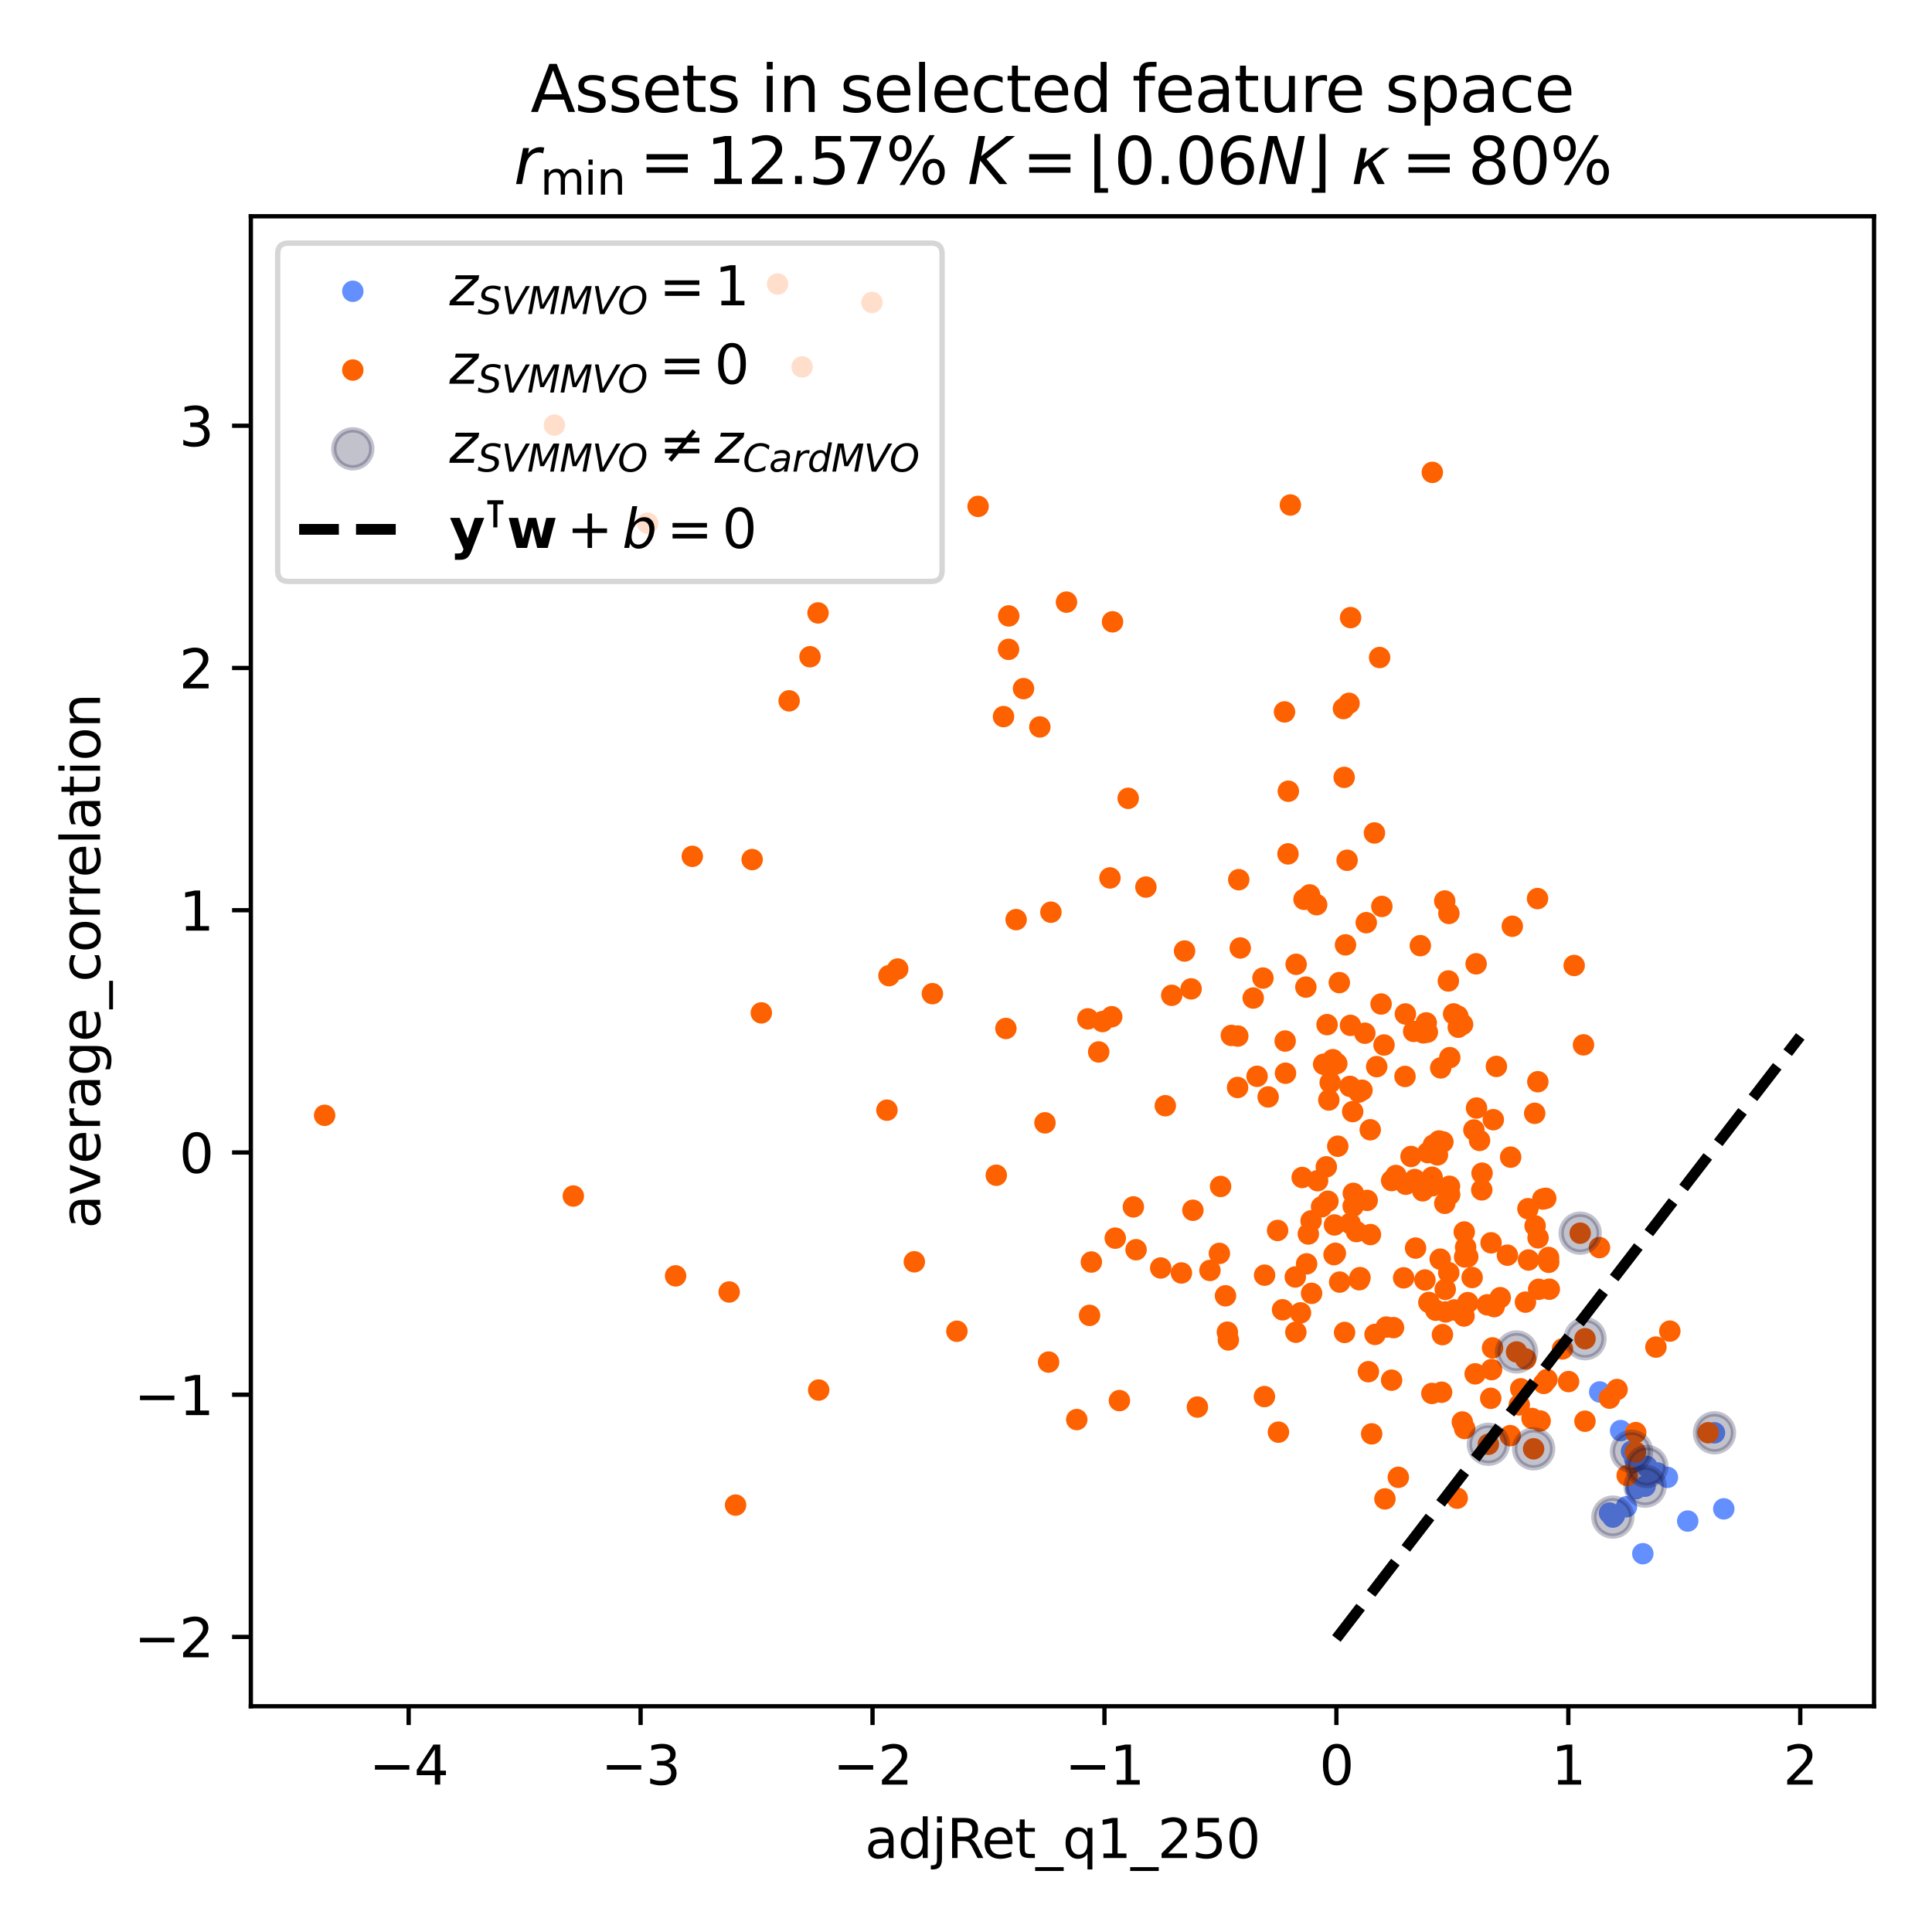 <?xml version="1.0" encoding="utf-8" standalone="no"?>
<!DOCTYPE svg PUBLIC "-//W3C//DTD SVG 1.1//EN"
  "http://www.w3.org/Graphics/SVG/1.1/DTD/svg11.dtd">
<svg xmlns:xlink="http://www.w3.org/1999/xlink" width="360pt" height="360pt" viewBox="0 0 360 360" xmlns="http://www.w3.org/2000/svg" version="1.1">
 <defs>
  <style type="text/css">*{stroke-linejoin: round; stroke-linecap: butt}</style>
 </defs>
 <g id="figure_1">
  <g id="patch_1">
   <path d="M 0 360 
L 360 360 
L 360 0 
L 0 0 
z
" style="fill: #ffffff"/>
  </g>
  <g id="axes_1">
   <g id="patch_2">
    <path d="M 46.741 317.939 
L 349.2 317.939 
L 349.2 40.301 
L 46.741 40.301 
z
" style="fill: #ffffff"/>
   </g>
   <g id="PathCollection_1">
    <defs>
     <path id="C0_0_7613bc7779" d="M 0 1.5 
C 0.398 1.5 0.779 1.342 1.061 1.061 
C 1.342 0.779 1.5 0.398 1.5 -0 
C 1.5 -0.398 1.342 -0.779 1.061 -1.061 
C 0.779 -1.342 0.398 -1.5 0 -1.5 
C -0.398 -1.5 -0.779 -1.342 -1.061 -1.061 
C -1.342 -0.779 -1.5 -0.398 -1.5 0 
C -1.5 0.398 -1.342 0.779 -1.061 1.061 
C -0.779 1.342 -0.398 1.5 0 1.5 
z
"/>
    </defs>
    <g clip-path="url(#p4f660f1658)">
     <use xlink:href="#C0_0_7613bc7779" x="306.851" y="273.254" style="fill: #648fff; stroke: #648fff"/>
    </g>
    <g clip-path="url(#p4f660f1658)">
     <use xlink:href="#C0_0_7613bc7779" x="310.702" y="275.284" style="fill: #648fff; stroke: #648fff"/>
    </g>
    <g clip-path="url(#p4f660f1658)">
     <use xlink:href="#C0_0_7613bc7779" x="314.48" y="283.429" style="fill: #648fff; stroke: #648fff"/>
    </g>
    <g clip-path="url(#p4f660f1658)">
     <use xlink:href="#C0_0_7613bc7779" x="319.469" y="266.983" style="fill: #648fff; stroke: #648fff"/>
    </g>
    <g clip-path="url(#p4f660f1658)">
     <use xlink:href="#C0_0_7613bc7779" x="304.825" y="277.405" style="fill: #648fff; stroke: #648fff"/>
    </g>
    <g clip-path="url(#p4f660f1658)">
     <use xlink:href="#C0_0_7613bc7779" x="304.603" y="271.896" style="fill: #648fff; stroke: #648fff"/>
    </g>
    <g clip-path="url(#p4f660f1658)">
     <use xlink:href="#C0_0_7613bc7779" x="298.08" y="259.371" style="fill: #648fff; stroke: #648fff"/>
    </g>
    <g clip-path="url(#p4f660f1658)">
     <use xlink:href="#C0_0_7613bc7779" x="308.823" y="274.46" style="fill: #648fff; stroke: #648fff"/>
    </g>
    <g clip-path="url(#p4f660f1658)">
     <use xlink:href="#C0_0_7613bc7779" x="321.2" y="281.154" style="fill: #648fff; stroke: #648fff"/>
    </g>
    <g clip-path="url(#p4f660f1658)">
     <use xlink:href="#C0_0_7613bc7779" x="306.538" y="276.93" style="fill: #648fff; stroke: #648fff"/>
    </g>
    <g clip-path="url(#p4f660f1658)">
     <use xlink:href="#C0_0_7613bc7779" x="299.908" y="281.937" style="fill: #648fff; stroke: #648fff"/>
    </g>
    <g clip-path="url(#p4f660f1658)">
     <use xlink:href="#C0_0_7613bc7779" x="300.533" y="282.691" style="fill: #648fff; stroke: #648fff"/>
    </g>
    <g clip-path="url(#p4f660f1658)">
     <use xlink:href="#C0_0_7613bc7779" x="304.009" y="270.423" style="fill: #648fff; stroke: #648fff"/>
    </g>
    <g clip-path="url(#p4f660f1658)">
     <use xlink:href="#C0_0_7613bc7779" x="303.065" y="280.767" style="fill: #648fff; stroke: #648fff"/>
    </g>
    <g clip-path="url(#p4f660f1658)">
     <use xlink:href="#C0_0_7613bc7779" x="300.811" y="282.414" style="fill: #648fff; stroke: #648fff"/>
    </g>
    <g clip-path="url(#p4f660f1658)">
     <use xlink:href="#C0_0_7613bc7779" x="301.975" y="266.571" style="fill: #648fff; stroke: #648fff"/>
    </g>
    <g clip-path="url(#p4f660f1658)">
     <use xlink:href="#C0_0_7613bc7779" x="306.116" y="289.51" style="fill: #648fff; stroke: #648fff"/>
    </g>
   </g>
   <g id="PathCollection_2">
    <defs>
     <path id="C1_0_1c282b2e25" d="M 0 1.5 
C 0.398 1.5 0.779 1.342 1.061 1.061 
C 1.342 0.779 1.5 0.398 1.5 -0 
C 1.5 -0.398 1.342 -0.779 1.061 -1.061 
C 0.779 -1.342 0.398 -1.5 0 -1.5 
C -0.398 -1.5 -0.779 -1.342 -1.061 -1.061 
C -1.342 -0.779 -1.5 -0.398 -1.5 0 
C -1.5 0.398 -1.342 0.779 -1.061 1.061 
C -0.779 1.342 -0.398 1.5 0 1.5 
z
"/>
    </defs>
    <g clip-path="url(#p4f660f1658)">
     <use xlink:href="#C1_0_1c282b2e25" x="204.728" y="196.016" style="fill: #fe6100; stroke: #fe6100"/>
    </g>
    <g clip-path="url(#p4f660f1658)">
     <use xlink:href="#C1_0_1c282b2e25" x="285.966" y="207.451" style="fill: #fe6100; stroke: #fe6100"/>
    </g>
    <g clip-path="url(#p4f660f1658)">
     <use xlink:href="#C1_0_1c282b2e25" x="217.138" y="206.036" style="fill: #fe6100; stroke: #fe6100"/>
    </g>
    <g clip-path="url(#p4f660f1658)">
     <use xlink:href="#C1_0_1c282b2e25" x="150.934" y="122.376" style="fill: #fe6100; stroke: #fe6100"/>
    </g>
    <g clip-path="url(#p4f660f1658)">
     <use xlink:href="#C1_0_1c282b2e25" x="268.779" y="248.691" style="fill: #fe6100; stroke: #fe6100"/>
    </g>
    <g clip-path="url(#p4f660f1658)">
     <use xlink:href="#C1_0_1c282b2e25" x="278.258" y="208.64" style="fill: #fe6100; stroke: #fe6100"/>
    </g>
    <g clip-path="url(#p4f660f1658)">
     <use xlink:href="#C1_0_1c282b2e25" x="193.76" y="135.451" style="fill: #fe6100; stroke: #fe6100"/>
    </g>
    <g clip-path="url(#p4f660f1658)">
     <use xlink:href="#C1_0_1c282b2e25" x="257.488" y="168.899" style="fill: #fe6100; stroke: #fe6100"/>
    </g>
    <g clip-path="url(#p4f660f1658)">
     <use xlink:href="#C1_0_1c282b2e25" x="264.658" y="176.211" style="fill: #fe6100; stroke: #fe6100"/>
    </g>
    <g clip-path="url(#p4f660f1658)">
     <use xlink:href="#C1_0_1c282b2e25" x="287.662" y="257.78" style="fill: #fe6100; stroke: #fe6100"/>
    </g>
    <g clip-path="url(#p4f660f1658)">
     <use xlink:href="#C1_0_1c282b2e25" x="252.748" y="229.489" style="fill: #fe6100; stroke: #fe6100"/>
    </g>
    <g clip-path="url(#p4f660f1658)">
     <use xlink:href="#C1_0_1c282b2e25" x="202.709" y="189.849" style="fill: #fe6100; stroke: #fe6100"/>
    </g>
    <g clip-path="url(#p4f660f1658)">
     <use xlink:href="#C1_0_1c282b2e25" x="262.924" y="215.49" style="fill: #fe6100; stroke: #fe6100"/>
    </g>
    <g clip-path="url(#p4f660f1658)">
     <use xlink:href="#C1_0_1c282b2e25" x="152.43" y="114.211" style="fill: #fe6100; stroke: #fe6100"/>
    </g>
    <g clip-path="url(#p4f660f1658)">
     <use xlink:href="#C1_0_1c282b2e25" x="182.254" y="94.358" style="fill: #fe6100; stroke: #fe6100"/>
    </g>
    <g clip-path="url(#p4f660f1658)">
     <use xlink:href="#C1_0_1c282b2e25" x="270.858" y="188.928" style="fill: #fe6100; stroke: #fe6100"/>
    </g>
    <g clip-path="url(#p4f660f1658)">
     <use xlink:href="#C1_0_1c282b2e25" x="279.548" y="241.801" style="fill: #fe6100; stroke: #fe6100"/>
    </g>
    <g clip-path="url(#p4f660f1658)">
     <use xlink:href="#C1_0_1c282b2e25" x="203.024" y="245.099" style="fill: #fe6100; stroke: #fe6100"/>
    </g>
    <g clip-path="url(#p4f660f1658)">
     <use xlink:href="#C1_0_1c282b2e25" x="288.58" y="235.209" style="fill: #fe6100; stroke: #fe6100"/>
    </g>
    <g clip-path="url(#p4f660f1658)">
     <use xlink:href="#C1_0_1c282b2e25" x="260.559" y="275.278" style="fill: #fe6100; stroke: #fe6100"/>
    </g>
    <g clip-path="url(#p4f660f1658)">
     <use xlink:href="#C1_0_1c282b2e25" x="284.291" y="253.22" style="fill: #fe6100; stroke: #fe6100"/>
    </g>
    <g clip-path="url(#p4f660f1658)">
     <use xlink:href="#C1_0_1c282b2e25" x="285.768" y="269.968" style="fill: #fe6100; stroke: #fe6100"/>
    </g>
    <g clip-path="url(#p4f660f1658)">
     <use xlink:href="#C1_0_1c282b2e25" x="220.139" y="237.197" style="fill: #fe6100; stroke: #fe6100"/>
    </g>
    <g clip-path="url(#p4f660f1658)">
     <use xlink:href="#C1_0_1c282b2e25" x="288.695" y="240.223" style="fill: #fe6100; stroke: #fe6100"/>
    </g>
    <g clip-path="url(#p4f660f1658)">
     <use xlink:href="#C1_0_1c282b2e25" x="256.106" y="155.211" style="fill: #fe6100; stroke: #fe6100"/>
    </g>
    <g clip-path="url(#p4f660f1658)">
     <use xlink:href="#C1_0_1c282b2e25" x="253.196" y="203.491" style="fill: #fe6100; stroke: #fe6100"/>
    </g>
    <g clip-path="url(#p4f660f1658)">
     <use xlink:href="#C1_0_1c282b2e25" x="244.305" y="227.491" style="fill: #fe6100; stroke: #fe6100"/>
    </g>
    <g clip-path="url(#p4f660f1658)">
     <use xlink:href="#C1_0_1c282b2e25" x="251.638" y="191.062" style="fill: #fe6100; stroke: #fe6100"/>
    </g>
    <g clip-path="url(#p4f660f1658)">
     <use xlink:href="#C1_0_1c282b2e25" x="274.641" y="210.555" style="fill: #fe6100; stroke: #fe6100"/>
    </g>
    <g clip-path="url(#p4f660f1658)">
     <use xlink:href="#C1_0_1c282b2e25" x="213.521" y="165.294" style="fill: #fe6100; stroke: #fe6100"/>
    </g>
    <g clip-path="url(#p4f660f1658)">
     <use xlink:href="#C1_0_1c282b2e25" x="246.252" y="224.874" style="fill: #fe6100; stroke: #fe6100"/>
    </g>
    <g clip-path="url(#p4f660f1658)">
     <use xlink:href="#C1_0_1c282b2e25" x="268.454" y="198.988" style="fill: #fe6100; stroke: #fe6100"/>
    </g>
    <g clip-path="url(#p4f660f1658)">
     <use xlink:href="#C1_0_1c282b2e25" x="207.152" y="189.454" style="fill: #fe6100; stroke: #fe6100"/>
    </g>
    <g clip-path="url(#p4f660f1658)">
     <use xlink:href="#C1_0_1c282b2e25" x="271.528" y="279.163" style="fill: #fe6100; stroke: #fe6100"/>
    </g>
    <g clip-path="url(#p4f660f1658)">
     <use xlink:href="#C1_0_1c282b2e25" x="251.373" y="131.055" style="fill: #fe6100; stroke: #fe6100"/>
    </g>
    <g clip-path="url(#p4f660f1658)">
     <use xlink:href="#C1_0_1c282b2e25" x="170.372" y="235.12" style="fill: #fe6100; stroke: #fe6100"/>
    </g>
    <g clip-path="url(#p4f660f1658)">
     <use xlink:href="#C1_0_1c282b2e25" x="275.054" y="179.593" style="fill: #fe6100; stroke: #fe6100"/>
    </g>
    <g clip-path="url(#p4f660f1658)">
     <use xlink:href="#C1_0_1c282b2e25" x="238.983" y="244.063" style="fill: #fe6100; stroke: #fe6100"/>
    </g>
    <g clip-path="url(#p4f660f1658)">
     <use xlink:href="#C1_0_1c282b2e25" x="211.188" y="224.888" style="fill: #fe6100; stroke: #fe6100"/>
    </g>
    <g clip-path="url(#p4f660f1658)">
     <use xlink:href="#C1_0_1c282b2e25" x="255.362" y="230.045" style="fill: #fe6100; stroke: #fe6100"/>
    </g>
    <g clip-path="url(#p4f660f1658)">
     <use xlink:href="#C1_0_1c282b2e25" x="240.064" y="147.435" style="fill: #fe6100; stroke: #fe6100"/>
    </g>
    <g clip-path="url(#p4f660f1658)">
     <use xlink:href="#C1_0_1c282b2e25" x="268.358" y="234.624" style="fill: #fe6100; stroke: #fe6100"/>
    </g>
    <g clip-path="url(#p4f660f1658)">
     <use xlink:href="#C1_0_1c282b2e25" x="263.627" y="219.789" style="fill: #fe6100; stroke: #fe6100"/>
    </g>
    <g clip-path="url(#p4f660f1658)">
     <use xlink:href="#C1_0_1c282b2e25" x="247.141" y="217.424" style="fill: #fe6100; stroke: #fe6100"/>
    </g>
    <g clip-path="url(#p4f660f1658)">
     <use xlink:href="#C1_0_1c282b2e25" x="288.028" y="223.289" style="fill: #fe6100; stroke: #fe6100"/>
    </g>
    <g clip-path="url(#p4f660f1658)">
     <use xlink:href="#C1_0_1c282b2e25" x="272.48" y="264.969" style="fill: #fe6100; stroke: #fe6100"/>
    </g>
    <g clip-path="url(#p4f660f1658)">
     <use xlink:href="#C1_0_1c282b2e25" x="273.101" y="232.407" style="fill: #fe6100; stroke: #fe6100"/>
    </g>
    <g clip-path="url(#p4f660f1658)">
     <use xlink:href="#C1_0_1c282b2e25" x="287.479" y="223.42" style="fill: #fe6100; stroke: #fe6100"/>
    </g>
    <g clip-path="url(#p4f660f1658)">
     <use xlink:href="#C1_0_1c282b2e25" x="248.826" y="233.533" style="fill: #fe6100; stroke: #fe6100"/>
    </g>
    <g clip-path="url(#p4f660f1658)">
     <use xlink:href="#C1_0_1c282b2e25" x="265.213" y="192.458" style="fill: #fe6100; stroke: #fe6100"/>
    </g>
    <g clip-path="url(#p4f660f1658)">
     <use xlink:href="#C1_0_1c282b2e25" x="256.216" y="248.648" style="fill: #fe6100; stroke: #fe6100"/>
    </g>
    <g clip-path="url(#p4f660f1658)">
     <use xlink:href="#C1_0_1c282b2e25" x="284.705" y="225.226" style="fill: #fe6100; stroke: #fe6100"/>
    </g>
    <g clip-path="url(#p4f660f1658)">
     <use xlink:href="#C1_0_1c282b2e25" x="265.762" y="190.6" style="fill: #fe6100; stroke: #fe6100"/>
    </g>
    <g clip-path="url(#p4f660f1658)">
     <use xlink:href="#C1_0_1c282b2e25" x="242.332" y="244.631" style="fill: #fe6100; stroke: #fe6100"/>
    </g>
    <g clip-path="url(#p4f660f1658)">
     <use xlink:href="#C1_0_1c282b2e25" x="291.149" y="251.35" style="fill: #fe6100; stroke: #fe6100"/>
    </g>
    <g clip-path="url(#p4f660f1658)">
     <use xlink:href="#C1_0_1c282b2e25" x="292.28" y="257.438" style="fill: #fe6100; stroke: #fe6100"/>
    </g>
    <g clip-path="url(#p4f660f1658)">
     <use xlink:href="#C1_0_1c282b2e25" x="257.071" y="122.522" style="fill: #fe6100; stroke: #fe6100"/>
    </g>
    <g clip-path="url(#p4f660f1658)">
     <use xlink:href="#C1_0_1c282b2e25" x="195.394" y="253.804" style="fill: #fe6100; stroke: #fe6100"/>
    </g>
    <g clip-path="url(#p4f660f1658)">
     <use xlink:href="#C1_0_1c282b2e25" x="265.103" y="221.892" style="fill: #fe6100; stroke: #fe6100"/>
    </g>
    <g clip-path="url(#p4f660f1658)">
     <use xlink:href="#C1_0_1c282b2e25" x="269.38" y="244.458" style="fill: #fe6100; stroke: #fe6100"/>
    </g>
    <g clip-path="url(#p4f660f1658)">
     <use xlink:href="#C1_0_1c282b2e25" x="266.893" y="88.02" style="fill: #fe6100; stroke: #fe6100"/>
    </g>
    <g clip-path="url(#p4f660f1658)">
     <use xlink:href="#C1_0_1c282b2e25" x="274.311" y="238.045" style="fill: #fe6100; stroke: #fe6100"/>
    </g>
    <g clip-path="url(#p4f660f1658)">
     <use xlink:href="#C1_0_1c282b2e25" x="221.946" y="184.263" style="fill: #fe6100; stroke: #fe6100"/>
    </g>
    <g clip-path="url(#p4f660f1658)">
     <use xlink:href="#C1_0_1c282b2e25" x="216.283" y="236.27" style="fill: #fe6100; stroke: #fe6100"/>
    </g>
    <g clip-path="url(#p4f660f1658)">
     <use xlink:href="#C1_0_1c282b2e25" x="252.173" y="222.365" style="fill: #fe6100; stroke: #fe6100"/>
    </g>
    <g clip-path="url(#p4f660f1658)">
     <use xlink:href="#C1_0_1c282b2e25" x="269.214" y="224.223" style="fill: #fe6100; stroke: #fe6100"/>
    </g>
    <g clip-path="url(#p4f660f1658)">
     <use xlink:href="#C1_0_1c282b2e25" x="235.637" y="237.609" style="fill: #fe6100; stroke: #fe6100"/>
    </g>
    <g clip-path="url(#p4f660f1658)">
     <use xlink:href="#C1_0_1c282b2e25" x="243.328" y="183.935" style="fill: #fe6100; stroke: #fe6100"/>
    </g>
    <g clip-path="url(#p4f660f1658)">
     <use xlink:href="#C1_0_1c282b2e25" x="286.553" y="201.564" style="fill: #fe6100; stroke: #fe6100"/>
    </g>
    <g clip-path="url(#p4f660f1658)">
     <use xlink:href="#C1_0_1c282b2e25" x="249.271" y="213.579" style="fill: #fe6100; stroke: #fe6100"/>
    </g>
    <g clip-path="url(#p4f660f1658)">
     <use xlink:href="#C1_0_1c282b2e25" x="284.811" y="234.781" style="fill: #fe6100; stroke: #fe6100"/>
    </g>
    <g clip-path="url(#p4f660f1658)">
     <use xlink:href="#C1_0_1c282b2e25" x="270.126" y="222.598" style="fill: #fe6100; stroke: #fe6100"/>
    </g>
    <g clip-path="url(#p4f660f1658)">
     <use xlink:href="#C1_0_1c282b2e25" x="318.29" y="266.966" style="fill: #fe6100; stroke: #fe6100"/>
    </g>
    <g clip-path="url(#p4f660f1658)">
     <use xlink:href="#C1_0_1c282b2e25" x="304.739" y="270.575" style="fill: #fe6100; stroke: #fe6100"/>
    </g>
    <g clip-path="url(#p4f660f1658)">
     <use xlink:href="#C1_0_1c282b2e25" x="187.93" y="120.998" style="fill: #fe6100; stroke: #fe6100"/>
    </g>
    <g clip-path="url(#p4f660f1658)">
     <use xlink:href="#C1_0_1c282b2e25" x="294.446" y="229.784" style="fill: #fe6100; stroke: #fe6100"/>
    </g>
    <g clip-path="url(#p4f660f1658)">
     <use xlink:href="#C1_0_1c282b2e25" x="301.318" y="258.915" style="fill: #fe6100; stroke: #fe6100"/>
    </g>
    <g clip-path="url(#p4f660f1658)">
     <use xlink:href="#C1_0_1c282b2e25" x="238.063" y="229.278" style="fill: #fe6100; stroke: #fe6100"/>
    </g>
    <g clip-path="url(#p4f660f1658)">
     <use xlink:href="#C1_0_1c282b2e25" x="286.982" y="264.773" style="fill: #fe6100; stroke: #fe6100"/>
    </g>
    <g clip-path="url(#p4f660f1658)">
     <use xlink:href="#C1_0_1c282b2e25" x="277.774" y="260.556" style="fill: #fe6100; stroke: #fe6100"/>
    </g>
    <g clip-path="url(#p4f660f1658)">
     <use xlink:href="#C1_0_1c282b2e25" x="286.046" y="228.422" style="fill: #fe6100; stroke: #fe6100"/>
    </g>
    <g clip-path="url(#p4f660f1658)">
     <use xlink:href="#C1_0_1c282b2e25" x="227.217" y="233.554" style="fill: #fe6100; stroke: #fe6100"/>
    </g>
    <g clip-path="url(#p4f660f1658)">
     <use xlink:href="#C1_0_1c282b2e25" x="266.81" y="259.648" style="fill: #fe6100; stroke: #fe6100"/>
    </g>
    <g clip-path="url(#p4f660f1658)">
     <use xlink:href="#C1_0_1c282b2e25" x="267.527" y="244.143" style="fill: #fe6100; stroke: #fe6100"/>
    </g>
    <g clip-path="url(#p4f660f1658)">
     <use xlink:href="#C1_0_1c282b2e25" x="218.333" y="185.462" style="fill: #fe6100; stroke: #fe6100"/>
    </g>
    <g clip-path="url(#p4f660f1658)">
     <use xlink:href="#C1_0_1c282b2e25" x="265.967" y="192.327" style="fill: #fe6100; stroke: #fe6100"/>
    </g>
    <g clip-path="url(#p4f660f1658)">
     <use xlink:href="#C1_0_1c282b2e25" x="220.725" y="177.206" style="fill: #fe6100; stroke: #fe6100"/>
    </g>
    <g clip-path="url(#p4f660f1658)">
     <use xlink:href="#C1_0_1c282b2e25" x="242.987" y="167.576" style="fill: #fe6100; stroke: #fe6100"/>
    </g>
    <g clip-path="url(#p4f660f1658)">
     <use xlink:href="#C1_0_1c282b2e25" x="239.471" y="193.984" style="fill: #fe6100; stroke: #fe6100"/>
    </g>
    <g clip-path="url(#p4f660f1658)">
     <use xlink:href="#C1_0_1c282b2e25" x="269.883" y="182.79" style="fill: #fe6100; stroke: #fe6100"/>
    </g>
    <g clip-path="url(#p4f660f1658)">
     <use xlink:href="#C1_0_1c282b2e25" x="152.552" y="259.016" style="fill: #fe6100; stroke: #fe6100"/>
    </g>
    <g clip-path="url(#p4f660f1658)">
     <use xlink:href="#C1_0_1c282b2e25" x="280.881" y="233.882" style="fill: #fe6100; stroke: #fe6100"/>
    </g>
    <g clip-path="url(#p4f660f1658)">
     <use xlink:href="#C1_0_1c282b2e25" x="281.795" y="172.591" style="fill: #fe6100; stroke: #fe6100"/>
    </g>
    <g clip-path="url(#p4f660f1658)">
     <use xlink:href="#C1_0_1c282b2e25" x="167.278" y="180.56" style="fill: #fe6100; stroke: #fe6100"/>
    </g>
    <g clip-path="url(#p4f660f1658)">
     <use xlink:href="#C1_0_1c282b2e25" x="186.989" y="133.527" style="fill: #fe6100; stroke: #fe6100"/>
    </g>
    <g clip-path="url(#p4f660f1658)">
     <use xlink:href="#C1_0_1c282b2e25" x="248.351" y="197.458" style="fill: #fe6100; stroke: #fe6100"/>
    </g>
    <g clip-path="url(#p4f660f1658)">
     <use xlink:href="#C1_0_1c282b2e25" x="311.15" y="248.033" style="fill: #fe6100; stroke: #fe6100"/>
    </g>
    <g clip-path="url(#p4f660f1658)">
     <use xlink:href="#C1_0_1c282b2e25" x="250.329" y="132.033" style="fill: #fe6100; stroke: #fe6100"/>
    </g>
    <g clip-path="url(#p4f660f1658)">
     <use xlink:href="#C1_0_1c282b2e25" x="271.002" y="244.091" style="fill: #fe6100; stroke: #fe6100"/>
    </g>
    <g clip-path="url(#p4f660f1658)">
     <use xlink:href="#C1_0_1c282b2e25" x="269.958" y="237.152" style="fill: #fe6100; stroke: #fe6100"/>
    </g>
    <g clip-path="url(#p4f660f1658)">
     <use xlink:href="#C1_0_1c282b2e25" x="185.644" y="218.989" style="fill: #fe6100; stroke: #fe6100"/>
    </g>
    <g clip-path="url(#p4f660f1658)">
     <use xlink:href="#C1_0_1c282b2e25" x="245.519" y="220.001" style="fill: #fe6100; stroke: #fe6100"/>
    </g>
    <g clip-path="url(#p4f660f1658)">
     <use xlink:href="#C1_0_1c282b2e25" x="256.527" y="198.751" style="fill: #fe6100; stroke: #fe6100"/>
    </g>
    <g clip-path="url(#p4f660f1658)">
     <use xlink:href="#C1_0_1c282b2e25" x="251.662" y="115.084" style="fill: #fe6100; stroke: #fe6100"/>
    </g>
    <g clip-path="url(#p4f660f1658)">
     <use xlink:href="#C1_0_1c282b2e25" x="269.98" y="170.204" style="fill: #fe6100; stroke: #fe6100"/>
    </g>
    <g clip-path="url(#p4f660f1658)">
     <use xlink:href="#C1_0_1c282b2e25" x="200.638" y="264.517" style="fill: #fe6100; stroke: #fe6100"/>
    </g>
    <g clip-path="url(#p4f660f1658)">
     <use xlink:href="#C1_0_1c282b2e25" x="257.891" y="194.72" style="fill: #fe6100; stroke: #fe6100"/>
    </g>
    <g clip-path="url(#p4f660f1658)">
     <use xlink:href="#C1_0_1c282b2e25" x="165.266" y="206.864" style="fill: #fe6100; stroke: #fe6100"/>
    </g>
    <g clip-path="url(#p4f660f1658)">
     <use xlink:href="#C1_0_1c282b2e25" x="270.093" y="221.047" style="fill: #fe6100; stroke: #fe6100"/>
    </g>
    <g clip-path="url(#p4f660f1658)">
     <use xlink:href="#C1_0_1c282b2e25" x="277.936" y="255.208" style="fill: #fe6100; stroke: #fe6100"/>
    </g>
    <g clip-path="url(#p4f660f1658)">
     <use xlink:href="#C1_0_1c282b2e25" x="241.357" y="237.949" style="fill: #fe6100; stroke: #fe6100"/>
    </g>
    <g clip-path="url(#p4f660f1658)">
     <use xlink:href="#C1_0_1c282b2e25" x="278.363" y="243.055" style="fill: #fe6100; stroke: #fe6100"/>
    </g>
    <g clip-path="url(#p4f660f1658)">
     <use xlink:href="#C1_0_1c282b2e25" x="225.458" y="236.728" style="fill: #fe6100; stroke: #fe6100"/>
    </g>
    <g clip-path="url(#p4f660f1658)">
     <use xlink:href="#C1_0_1c282b2e25" x="286.498" y="167.435" style="fill: #fe6100; stroke: #fe6100"/>
    </g>
    <g clip-path="url(#p4f660f1658)">
     <use xlink:href="#C1_0_1c282b2e25" x="189.341" y="171.36" style="fill: #fe6100; stroke: #fe6100"/>
    </g>
    <g clip-path="url(#p4f660f1658)">
     <use xlink:href="#C1_0_1c282b2e25" x="278.419" y="243.471" style="fill: #fe6100; stroke: #fe6100"/>
    </g>
    <g clip-path="url(#p4f660f1658)">
     <use xlink:href="#C1_0_1c282b2e25" x="173.739" y="185.157" style="fill: #fe6100; stroke: #fe6100"/>
    </g>
    <g clip-path="url(#p4f660f1658)">
     <use xlink:href="#C1_0_1c282b2e25" x="244.036" y="166.751" style="fill: #fe6100; stroke: #fe6100"/>
    </g>
    <g clip-path="url(#p4f660f1658)">
     <use xlink:href="#C1_0_1c282b2e25" x="144.89" y="52.921" style="fill: #fe6100; stroke: #fe6100"/>
    </g>
    <g clip-path="url(#p4f660f1658)">
     <use xlink:href="#C1_0_1c282b2e25" x="252.15" y="224.743" style="fill: #fe6100; stroke: #fe6100"/>
    </g>
    <g clip-path="url(#p4f660f1658)">
     <use xlink:href="#C1_0_1c282b2e25" x="295.059" y="194.692" style="fill: #fe6100; stroke: #fe6100"/>
    </g>
    <g clip-path="url(#p4f660f1658)">
     <use xlink:href="#C1_0_1c282b2e25" x="268.129" y="212.605" style="fill: #fe6100; stroke: #fe6100"/>
    </g>
    <g clip-path="url(#p4f660f1658)">
     <use xlink:href="#C1_0_1c282b2e25" x="295.346" y="249.45" style="fill: #fe6100; stroke: #fe6100"/>
    </g>
    <g clip-path="url(#p4f660f1658)">
     <use xlink:href="#C1_0_1c282b2e25" x="242.639" y="219.408" style="fill: #fe6100; stroke: #fe6100"/>
    </g>
    <g clip-path="url(#p4f660f1658)">
     <use xlink:href="#C1_0_1c282b2e25" x="299.908" y="260.524" style="fill: #fe6100; stroke: #fe6100"/>
    </g>
    <g clip-path="url(#p4f660f1658)">
     <use xlink:href="#C1_0_1c282b2e25" x="234.238" y="200.555" style="fill: #fe6100; stroke: #fe6100"/>
    </g>
    <g clip-path="url(#p4f660f1658)">
     <use xlink:href="#C1_0_1c282b2e25" x="275.694" y="212.502" style="fill: #fe6100; stroke: #fe6100"/>
    </g>
    <g clip-path="url(#p4f660f1658)">
     <use xlink:href="#C1_0_1c282b2e25" x="250.464" y="144.857" style="fill: #fe6100; stroke: #fe6100"/>
    </g>
    <g clip-path="url(#p4f660f1658)">
     <use xlink:href="#C1_0_1c282b2e25" x="265.512" y="238.508" style="fill: #fe6100; stroke: #fe6100"/>
    </g>
    <g clip-path="url(#p4f660f1658)">
     <use xlink:href="#C1_0_1c282b2e25" x="230.822" y="163.917" style="fill: #fe6100; stroke: #fe6100"/>
    </g>
    <g clip-path="url(#p4f660f1658)">
     <use xlink:href="#C1_0_1c282b2e25" x="235.333" y="182.251" style="fill: #fe6100; stroke: #fe6100"/>
    </g>
    <g clip-path="url(#p4f660f1658)">
     <use xlink:href="#C1_0_1c282b2e25" x="103.303" y="79.212" style="fill: #fe6100; stroke: #fe6100"/>
    </g>
    <g clip-path="url(#p4f660f1658)">
     <use xlink:href="#C1_0_1c282b2e25" x="268.862" y="212.776" style="fill: #fe6100; stroke: #fe6100"/>
    </g>
    <g clip-path="url(#p4f660f1658)">
     <use xlink:href="#C1_0_1c282b2e25" x="267.086" y="213.356" style="fill: #fe6100; stroke: #fe6100"/>
    </g>
    <g clip-path="url(#p4f660f1658)">
     <use xlink:href="#C1_0_1c282b2e25" x="252.05" y="207.13" style="fill: #fe6100; stroke: #fe6100"/>
    </g>
    <g clip-path="url(#p4f660f1658)">
     <use xlink:href="#C1_0_1c282b2e25" x="247.279" y="190.924" style="fill: #fe6100; stroke: #fe6100"/>
    </g>
    <g clip-path="url(#p4f660f1658)">
     <use xlink:href="#C1_0_1c282b2e25" x="286.702" y="240.243" style="fill: #fe6100; stroke: #fe6100"/>
    </g>
    <g clip-path="url(#p4f660f1658)">
     <use xlink:href="#C1_0_1c282b2e25" x="277.84" y="231.582" style="fill: #fe6100; stroke: #fe6100"/>
    </g>
    <g clip-path="url(#p4f660f1658)">
     <use xlink:href="#C1_0_1c282b2e25" x="231.104" y="176.639" style="fill: #fe6100; stroke: #fe6100"/>
    </g>
    <g clip-path="url(#p4f660f1658)">
     <use xlink:href="#C1_0_1c282b2e25" x="106.829" y="222.862" style="fill: #fe6100; stroke: #fe6100"/>
    </g>
    <g clip-path="url(#p4f660f1658)">
     <use xlink:href="#C1_0_1c282b2e25" x="250.714" y="176.062" style="fill: #fe6100; stroke: #fe6100"/>
    </g>
    <g clip-path="url(#p4f660f1658)">
     <use xlink:href="#C1_0_1c282b2e25" x="272.916" y="266.179" style="fill: #fe6100; stroke: #fe6100"/>
    </g>
    <g clip-path="url(#p4f660f1658)">
     <use xlink:href="#C1_0_1c282b2e25" x="298.036" y="232.469" style="fill: #fe6100; stroke: #fe6100"/>
    </g>
    <g clip-path="url(#p4f660f1658)">
     <use xlink:href="#C1_0_1c282b2e25" x="239.35" y="132.653" style="fill: #fe6100; stroke: #fe6100"/>
    </g>
    <g clip-path="url(#p4f660f1658)">
     <use xlink:href="#C1_0_1c282b2e25" x="244.393" y="240.993" style="fill: #fe6100; stroke: #fe6100"/>
    </g>
    <g clip-path="url(#p4f660f1658)">
     <use xlink:href="#C1_0_1c282b2e25" x="128.998" y="159.567" style="fill: #fe6100; stroke: #fe6100"/>
    </g>
    <g clip-path="url(#p4f660f1658)">
     <use xlink:href="#C1_0_1c282b2e25" x="206.825" y="163.59" style="fill: #fe6100; stroke: #fe6100"/>
    </g>
    <g clip-path="url(#p4f660f1658)">
     <use xlink:href="#C1_0_1c282b2e25" x="248.659" y="228.254" style="fill: #fe6100; stroke: #fe6100"/>
    </g>
    <g clip-path="url(#p4f660f1658)">
     <use xlink:href="#C1_0_1c282b2e25" x="266.964" y="220.938" style="fill: #fe6100; stroke: #fe6100"/>
    </g>
    <g clip-path="url(#p4f660f1658)">
     <use xlink:href="#C1_0_1c282b2e25" x="228.702" y="248.233" style="fill: #fe6100; stroke: #fe6100"/>
    </g>
    <g clip-path="url(#p4f660f1658)">
     <use xlink:href="#C1_0_1c282b2e25" x="275.13" y="206.467" style="fill: #fe6100; stroke: #fe6100"/>
    </g>
    <g clip-path="url(#p4f660f1658)">
     <use xlink:href="#C1_0_1c282b2e25" x="281.485" y="215.618" style="fill: #fe6100; stroke: #fe6100"/>
    </g>
    <g clip-path="url(#p4f660f1658)">
     <use xlink:href="#C1_0_1c282b2e25" x="147.044" y="130.59" style="fill: #fe6100; stroke: #fe6100"/>
    </g>
    <g clip-path="url(#p4f660f1658)">
     <use xlink:href="#C1_0_1c282b2e25" x="249.565" y="183.094" style="fill: #fe6100; stroke: #fe6100"/>
    </g>
    <g clip-path="url(#p4f660f1658)">
     <use xlink:href="#C1_0_1c282b2e25" x="288.552" y="234.308" style="fill: #fe6100; stroke: #fe6100"/>
    </g>
    <g clip-path="url(#p4f660f1658)">
     <use xlink:href="#C1_0_1c282b2e25" x="253.789" y="203.143" style="fill: #fe6100; stroke: #fe6100"/>
    </g>
    <g clip-path="url(#p4f660f1658)">
     <use xlink:href="#C1_0_1c282b2e25" x="272.804" y="245.218" style="fill: #fe6100; stroke: #fe6100"/>
    </g>
    <g clip-path="url(#p4f660f1658)">
     <use xlink:href="#C1_0_1c282b2e25" x="276.16" y="218.607" style="fill: #fe6100; stroke: #fe6100"/>
    </g>
    <g clip-path="url(#p4f660f1658)">
     <use xlink:href="#C1_0_1c282b2e25" x="270.144" y="197.074" style="fill: #fe6100; stroke: #fe6100"/>
    </g>
    <g clip-path="url(#p4f660f1658)">
     <use xlink:href="#C1_0_1c282b2e25" x="228.354" y="241.455" style="fill: #fe6100; stroke: #fe6100"/>
    </g>
    <g clip-path="url(#p4f660f1658)">
     <use xlink:href="#C1_0_1c282b2e25" x="251.011" y="160.296" style="fill: #fe6100; stroke: #fe6100"/>
    </g>
    <g clip-path="url(#p4f660f1658)">
     <use xlink:href="#C1_0_1c282b2e25" x="229.443" y="192.937" style="fill: #fe6100; stroke: #fe6100"/>
    </g>
    <g clip-path="url(#p4f660f1658)">
     <use xlink:href="#C1_0_1c282b2e25" x="308.558" y="251.012" style="fill: #fe6100; stroke: #fe6100"/>
    </g>
    <g clip-path="url(#p4f660f1658)">
     <use xlink:href="#C1_0_1c282b2e25" x="254.757" y="223.678" style="fill: #fe6100; stroke: #fe6100"/>
    </g>
    <g clip-path="url(#p4f660f1658)">
     <use xlink:href="#C1_0_1c282b2e25" x="247.858" y="201.728" style="fill: #fe6100; stroke: #fe6100"/>
    </g>
    <g clip-path="url(#p4f660f1658)">
     <use xlink:href="#C1_0_1c282b2e25" x="120.678" y="97.485" style="fill: #fe6100; stroke: #fe6100"/>
    </g>
    <g clip-path="url(#p4f660f1658)">
     <use xlink:href="#C1_0_1c282b2e25" x="274.874" y="255.997" style="fill: #fe6100; stroke: #fe6100"/>
    </g>
    <g clip-path="url(#p4f660f1658)">
     <use xlink:href="#C1_0_1c282b2e25" x="60.489" y="207.825" style="fill: #fe6100; stroke: #fe6100"/>
    </g>
    <g clip-path="url(#p4f660f1658)">
     <use xlink:href="#C1_0_1c282b2e25" x="207.813" y="230.712" style="fill: #fe6100; stroke: #fe6100"/>
    </g>
    <g clip-path="url(#p4f660f1658)">
     <use xlink:href="#C1_0_1c282b2e25" x="281.408" y="267.514" style="fill: #fe6100; stroke: #fe6100"/>
    </g>
    <g clip-path="url(#p4f660f1658)">
     <use xlink:href="#C1_0_1c282b2e25" x="137.063" y="280.453" style="fill: #fe6100; stroke: #fe6100"/>
    </g>
    <g clip-path="url(#p4f660f1658)">
     <use xlink:href="#C1_0_1c282b2e25" x="283.095" y="261.778" style="fill: #fe6100; stroke: #fe6100"/>
    </g>
    <g clip-path="url(#p4f660f1658)">
     <use xlink:href="#C1_0_1c282b2e25" x="243.468" y="235.502" style="fill: #fe6100; stroke: #fe6100"/>
    </g>
    <g clip-path="url(#p4f660f1658)">
     <use xlink:href="#C1_0_1c282b2e25" x="208.588" y="260.982" style="fill: #fe6100; stroke: #fe6100"/>
    </g>
    <g clip-path="url(#p4f660f1658)">
     <use xlink:href="#C1_0_1c282b2e25" x="268.62" y="259.423" style="fill: #fe6100; stroke: #fe6100"/>
    </g>
    <g clip-path="url(#p4f660f1658)">
     <use xlink:href="#C1_0_1c282b2e25" x="266.854" y="219.365" style="fill: #fe6100; stroke: #fe6100"/>
    </g>
    <g clip-path="url(#p4f660f1658)">
     <use xlink:href="#C1_0_1c282b2e25" x="239.998" y="159.107" style="fill: #fe6100; stroke: #fe6100"/>
    </g>
    <g clip-path="url(#p4f660f1658)">
     <use xlink:href="#C1_0_1c282b2e25" x="263.77" y="232.563" style="fill: #fe6100; stroke: #fe6100"/>
    </g>
    <g clip-path="url(#p4f660f1658)">
     <use xlink:href="#C1_0_1c282b2e25" x="272.53" y="190.881" style="fill: #fe6100; stroke: #fe6100"/>
    </g>
    <g clip-path="url(#p4f660f1658)">
     <use xlink:href="#C1_0_1c282b2e25" x="273.497" y="234.176" style="fill: #fe6100; stroke: #fe6100"/>
    </g>
    <g clip-path="url(#p4f660f1658)">
     <use xlink:href="#C1_0_1c282b2e25" x="266.063" y="214.776" style="fill: #fe6100; stroke: #fe6100"/>
    </g>
    <g clip-path="url(#p4f660f1658)">
     <use xlink:href="#C1_0_1c282b2e25" x="238.219" y="266.862" style="fill: #fe6100; stroke: #fe6100"/>
    </g>
    <g clip-path="url(#p4f660f1658)">
     <use xlink:href="#C1_0_1c282b2e25" x="246.638" y="198.306" style="fill: #fe6100; stroke: #fe6100"/>
    </g>
    <g clip-path="url(#p4f660f1658)">
     <use xlink:href="#C1_0_1c282b2e25" x="241.463" y="248.239" style="fill: #fe6100; stroke: #fe6100"/>
    </g>
    <g clip-path="url(#p4f660f1658)">
     <use xlink:href="#C1_0_1c282b2e25" x="249.629" y="238.901" style="fill: #fe6100; stroke: #fe6100"/>
    </g>
    <g clip-path="url(#p4f660f1658)">
     <use xlink:href="#C1_0_1c282b2e25" x="259.308" y="257.174" style="fill: #fe6100; stroke: #fe6100"/>
    </g>
    <g clip-path="url(#p4f660f1658)">
     <use xlink:href="#C1_0_1c282b2e25" x="271.644" y="189.337" style="fill: #fe6100; stroke: #fe6100"/>
    </g>
    <g clip-path="url(#p4f660f1658)">
     <use xlink:href="#C1_0_1c282b2e25" x="198.722" y="112.198" style="fill: #fe6100; stroke: #fe6100"/>
    </g>
    <g clip-path="url(#p4f660f1658)">
     <use xlink:href="#C1_0_1c282b2e25" x="230.645" y="193.052" style="fill: #fe6100; stroke: #fe6100"/>
    </g>
    <g clip-path="url(#p4f660f1658)">
     <use xlink:href="#C1_0_1c282b2e25" x="283.369" y="258.789" style="fill: #fe6100; stroke: #fe6100"/>
    </g>
    <g clip-path="url(#p4f660f1658)">
     <use xlink:href="#C1_0_1c282b2e25" x="233.519" y="185.97" style="fill: #fe6100; stroke: #fe6100"/>
    </g>
    <g clip-path="url(#p4f660f1658)">
     <use xlink:href="#C1_0_1c282b2e25" x="261.802" y="200.582" style="fill: #fe6100; stroke: #fe6100"/>
    </g>
    <g clip-path="url(#p4f660f1658)">
     <use xlink:href="#C1_0_1c282b2e25" x="239.536" y="199.982" style="fill: #fe6100; stroke: #fe6100"/>
    </g>
    <g clip-path="url(#p4f660f1658)">
     <use xlink:href="#C1_0_1c282b2e25" x="248.578" y="233.782" style="fill: #fe6100; stroke: #fe6100"/>
    </g>
    <g clip-path="url(#p4f660f1658)">
     <use xlink:href="#C1_0_1c282b2e25" x="261.941" y="220.668" style="fill: #fe6100; stroke: #fe6100"/>
    </g>
    <g clip-path="url(#p4f660f1658)">
     <use xlink:href="#C1_0_1c282b2e25" x="304.796" y="266.944" style="fill: #fe6100; stroke: #fe6100"/>
    </g>
    <g clip-path="url(#p4f660f1658)">
     <use xlink:href="#C1_0_1c282b2e25" x="178.304" y="248.059" style="fill: #fe6100; stroke: #fe6100"/>
    </g>
    <g clip-path="url(#p4f660f1658)">
     <use xlink:href="#C1_0_1c282b2e25" x="236.301" y="204.397" style="fill: #fe6100; stroke: #fe6100"/>
    </g>
    <g clip-path="url(#p4f660f1658)">
     <use xlink:href="#C1_0_1c282b2e25" x="245.338" y="168.582" style="fill: #fe6100; stroke: #fe6100"/>
    </g>
    <g clip-path="url(#p4f660f1658)">
     <use xlink:href="#C1_0_1c282b2e25" x="247.608" y="204.97" style="fill: #fe6100; stroke: #fe6100"/>
    </g>
    <g clip-path="url(#p4f660f1658)">
     <use xlink:href="#C1_0_1c282b2e25" x="293.325" y="179.906" style="fill: #fe6100; stroke: #fe6100"/>
    </g>
    <g clip-path="url(#p4f660f1658)">
     <use xlink:href="#C1_0_1c282b2e25" x="253.276" y="238.458" style="fill: #fe6100; stroke: #fe6100"/>
    </g>
    <g clip-path="url(#p4f660f1658)">
     <use xlink:href="#C1_0_1c282b2e25" x="254.317" y="192.524" style="fill: #fe6100; stroke: #fe6100"/>
    </g>
    <g clip-path="url(#p4f660f1658)">
     <use xlink:href="#C1_0_1c282b2e25" x="257.346" y="187.081" style="fill: #fe6100; stroke: #fe6100"/>
    </g>
    <g clip-path="url(#p4f660f1658)">
     <use xlink:href="#C1_0_1c282b2e25" x="267.847" y="215.193" style="fill: #fe6100; stroke: #fe6100"/>
    </g>
    <g clip-path="url(#p4f660f1658)">
     <use xlink:href="#C1_0_1c282b2e25" x="295.337" y="264.824" style="fill: #fe6100; stroke: #fe6100"/>
    </g>
    <g clip-path="url(#p4f660f1658)">
     <use xlink:href="#C1_0_1c282b2e25" x="228.887" y="249.677" style="fill: #fe6100; stroke: #fe6100"/>
    </g>
    <g clip-path="url(#p4f660f1658)">
     <use xlink:href="#C1_0_1c282b2e25" x="141.864" y="188.737" style="fill: #fe6100; stroke: #fe6100"/>
    </g>
    <g clip-path="url(#p4f660f1658)">
     <use xlink:href="#C1_0_1c282b2e25" x="223.119" y="262.185" style="fill: #fe6100; stroke: #fe6100"/>
    </g>
    <g clip-path="url(#p4f660f1658)">
     <use xlink:href="#C1_0_1c282b2e25" x="205.428" y="190.353" style="fill: #fe6100; stroke: #fe6100"/>
    </g>
    <g clip-path="url(#p4f660f1658)">
     <use xlink:href="#C1_0_1c282b2e25" x="261.546" y="238.108" style="fill: #fe6100; stroke: #fe6100"/>
    </g>
    <g clip-path="url(#p4f660f1658)">
     <use xlink:href="#C1_0_1c282b2e25" x="249.088" y="198.169" style="fill: #fe6100; stroke: #fe6100"/>
    </g>
    <g clip-path="url(#p4f660f1658)">
     <use xlink:href="#C1_0_1c282b2e25" x="135.869" y="240.743" style="fill: #fe6100; stroke: #fe6100"/>
    </g>
    <g clip-path="url(#p4f660f1658)">
     <use xlink:href="#C1_0_1c282b2e25" x="259.311" y="219.984" style="fill: #fe6100; stroke: #fe6100"/>
    </g>
    <g clip-path="url(#p4f660f1658)">
     <use xlink:href="#C1_0_1c282b2e25" x="125.889" y="237.74" style="fill: #fe6100; stroke: #fe6100"/>
    </g>
    <g clip-path="url(#p4f660f1658)">
     <use xlink:href="#C1_0_1c282b2e25" x="230.607" y="202.634" style="fill: #fe6100; stroke: #fe6100"/>
    </g>
    <g clip-path="url(#p4f660f1658)">
     <use xlink:href="#C1_0_1c282b2e25" x="285.477" y="264.313" style="fill: #fe6100; stroke: #fe6100"/>
    </g>
    <g clip-path="url(#p4f660f1658)">
     <use xlink:href="#C1_0_1c282b2e25" x="227.437" y="221.078" style="fill: #fe6100; stroke: #fe6100"/>
    </g>
    <g clip-path="url(#p4f660f1658)">
     <use xlink:href="#C1_0_1c282b2e25" x="162.481" y="56.354" style="fill: #fe6100; stroke: #fe6100"/>
    </g>
    <g clip-path="url(#p4f660f1658)">
     <use xlink:href="#C1_0_1c282b2e25" x="210.223" y="148.754" style="fill: #fe6100; stroke: #fe6100"/>
    </g>
    <g clip-path="url(#p4f660f1658)">
     <use xlink:href="#C1_0_1c282b2e25" x="260.11" y="219.038" style="fill: #fe6100; stroke: #fe6100"/>
    </g>
    <g clip-path="url(#p4f660f1658)">
     <use xlink:href="#C1_0_1c282b2e25" x="258.063" y="279.299" style="fill: #fe6100; stroke: #fe6100"/>
    </g>
    <g clip-path="url(#p4f660f1658)">
     <use xlink:href="#C1_0_1c282b2e25" x="278.115" y="251.161" style="fill: #fe6100; stroke: #fe6100"/>
    </g>
    <g clip-path="url(#p4f660f1658)">
     <use xlink:href="#C1_0_1c282b2e25" x="273.494" y="242.725" style="fill: #fe6100; stroke: #fe6100"/>
    </g>
    <g clip-path="url(#p4f660f1658)">
     <use xlink:href="#C1_0_1c282b2e25" x="190.716" y="128.315" style="fill: #fe6100; stroke: #fe6100"/>
    </g>
    <g clip-path="url(#p4f660f1658)">
     <use xlink:href="#C1_0_1c282b2e25" x="263.413" y="192.187" style="fill: #fe6100; stroke: #fe6100"/>
    </g>
    <g clip-path="url(#p4f660f1658)">
     <use xlink:href="#C1_0_1c282b2e25" x="254.583" y="171.928" style="fill: #fe6100; stroke: #fe6100"/>
    </g>
    <g clip-path="url(#p4f660f1658)">
     <use xlink:href="#C1_0_1c282b2e25" x="259.662" y="247.385" style="fill: #fe6100; stroke: #fe6100"/>
    </g>
    <g clip-path="url(#p4f660f1658)">
     <use xlink:href="#C1_0_1c282b2e25" x="258.311" y="247.28" style="fill: #fe6100; stroke: #fe6100"/>
    </g>
    <g clip-path="url(#p4f660f1658)">
     <use xlink:href="#C1_0_1c282b2e25" x="255.591" y="267.177" style="fill: #fe6100; stroke: #fe6100"/>
    </g>
    <g clip-path="url(#p4f660f1658)">
     <use xlink:href="#C1_0_1c282b2e25" x="269.302" y="240.255" style="fill: #fe6100; stroke: #fe6100"/>
    </g>
    <g clip-path="url(#p4f660f1658)">
     <use xlink:href="#C1_0_1c282b2e25" x="276.103" y="221.716" style="fill: #fe6100; stroke: #fe6100"/>
    </g>
    <g clip-path="url(#p4f660f1658)">
     <use xlink:href="#C1_0_1c282b2e25" x="187.434" y="191.642" style="fill: #fe6100; stroke: #fe6100"/>
    </g>
    <g clip-path="url(#p4f660f1658)">
     <use xlink:href="#C1_0_1c282b2e25" x="149.461" y="68.364" style="fill: #fe6100; stroke: #fe6100"/>
    </g>
    <g clip-path="url(#p4f660f1658)">
     <use xlink:href="#C1_0_1c282b2e25" x="251.551" y="202.43" style="fill: #fe6100; stroke: #fe6100"/>
    </g>
    <g clip-path="url(#p4f660f1658)">
     <use xlink:href="#C1_0_1c282b2e25" x="286.597" y="230.655" style="fill: #fe6100; stroke: #fe6100"/>
    </g>
    <g clip-path="url(#p4f660f1658)">
     <use xlink:href="#C1_0_1c282b2e25" x="247.44" y="223.831" style="fill: #fe6100; stroke: #fe6100"/>
    </g>
    <g clip-path="url(#p4f660f1658)">
     <use xlink:href="#C1_0_1c282b2e25" x="207.304" y="115.869" style="fill: #fe6100; stroke: #fe6100"/>
    </g>
    <g clip-path="url(#p4f660f1658)">
     <use xlink:href="#C1_0_1c282b2e25" x="253.417" y="238.066" style="fill: #fe6100; stroke: #fe6100"/>
    </g>
    <g clip-path="url(#p4f660f1658)">
     <use xlink:href="#C1_0_1c282b2e25" x="211.688" y="232.868" style="fill: #fe6100; stroke: #fe6100"/>
    </g>
    <g clip-path="url(#p4f660f1658)">
     <use xlink:href="#C1_0_1c282b2e25" x="266.25" y="242.687" style="fill: #fe6100; stroke: #fe6100"/>
    </g>
    <g clip-path="url(#p4f660f1658)">
     <use xlink:href="#C1_0_1c282b2e25" x="195.823" y="169.973" style="fill: #fe6100; stroke: #fe6100"/>
    </g>
    <g clip-path="url(#p4f660f1658)">
     <use xlink:href="#C1_0_1c282b2e25" x="272.908" y="234.21" style="fill: #fe6100; stroke: #fe6100"/>
    </g>
    <g clip-path="url(#p4f660f1658)">
     <use xlink:href="#C1_0_1c282b2e25" x="235.606" y="260.234" style="fill: #fe6100; stroke: #fe6100"/>
    </g>
    <g clip-path="url(#p4f660f1658)">
     <use xlink:href="#C1_0_1c282b2e25" x="247.8" y="198.938" style="fill: #fe6100; stroke: #fe6100"/>
    </g>
    <g clip-path="url(#p4f660f1658)">
     <use xlink:href="#C1_0_1c282b2e25" x="187.96" y="114.768" style="fill: #fe6100; stroke: #fe6100"/>
    </g>
    <g clip-path="url(#p4f660f1658)">
     <use xlink:href="#C1_0_1c282b2e25" x="278.833" y="198.711" style="fill: #fe6100; stroke: #fe6100"/>
    </g>
    <g clip-path="url(#p4f660f1658)">
     <use xlink:href="#C1_0_1c282b2e25" x="165.645" y="181.8" style="fill: #fe6100; stroke: #fe6100"/>
    </g>
    <g clip-path="url(#p4f660f1658)">
     <use xlink:href="#C1_0_1c282b2e25" x="288.257" y="257.049" style="fill: #fe6100; stroke: #fe6100"/>
    </g>
    <g clip-path="url(#p4f660f1658)">
     <use xlink:href="#C1_0_1c282b2e25" x="284.246" y="242.634" style="fill: #fe6100; stroke: #fe6100"/>
    </g>
    <g clip-path="url(#p4f660f1658)">
     <use xlink:href="#C1_0_1c282b2e25" x="240.443" y="94.101" style="fill: #fe6100; stroke: #fe6100"/>
    </g>
    <g clip-path="url(#p4f660f1658)">
     <use xlink:href="#C1_0_1c282b2e25" x="251.575" y="227.971" style="fill: #fe6100; stroke: #fe6100"/>
    </g>
    <g clip-path="url(#p4f660f1658)">
     <use xlink:href="#C1_0_1c282b2e25" x="271.728" y="191.404" style="fill: #fe6100; stroke: #fe6100"/>
    </g>
    <g clip-path="url(#p4f660f1658)">
     <use xlink:href="#C1_0_1c282b2e25" x="254.982" y="255.597" style="fill: #fe6100; stroke: #fe6100"/>
    </g>
    <g clip-path="url(#p4f660f1658)">
     <use xlink:href="#C1_0_1c282b2e25" x="272.841" y="229.562" style="fill: #fe6100; stroke: #fe6100"/>
    </g>
    <g clip-path="url(#p4f660f1658)">
     <use xlink:href="#C1_0_1c282b2e25" x="282.591" y="251.915" style="fill: #fe6100; stroke: #fe6100"/>
    </g>
    <g clip-path="url(#p4f660f1658)">
     <use xlink:href="#C1_0_1c282b2e25" x="194.716" y="209.223" style="fill: #fe6100; stroke: #fe6100"/>
    </g>
    <g clip-path="url(#p4f660f1658)">
     <use xlink:href="#C1_0_1c282b2e25" x="140.153" y="160.169" style="fill: #fe6100; stroke: #fe6100"/>
    </g>
    <g clip-path="url(#p4f660f1658)">
     <use xlink:href="#C1_0_1c282b2e25" x="303.2" y="274.937" style="fill: #fe6100; stroke: #fe6100"/>
    </g>
    <g clip-path="url(#p4f660f1658)">
     <use xlink:href="#C1_0_1c282b2e25" x="250.541" y="248.283" style="fill: #fe6100; stroke: #fe6100"/>
    </g>
    <g clip-path="url(#p4f660f1658)">
     <use xlink:href="#C1_0_1c282b2e25" x="241.516" y="179.687" style="fill: #fe6100; stroke: #fe6100"/>
    </g>
    <g clip-path="url(#p4f660f1658)">
     <use xlink:href="#C1_0_1c282b2e25" x="277.127" y="243.135" style="fill: #fe6100; stroke: #fe6100"/>
    </g>
    <g clip-path="url(#p4f660f1658)">
     <use xlink:href="#C1_0_1c282b2e25" x="269.207" y="167.889" style="fill: #fe6100; stroke: #fe6100"/>
    </g>
    <g clip-path="url(#p4f660f1658)">
     <use xlink:href="#C1_0_1c282b2e25" x="243.791" y="229.936" style="fill: #fe6100; stroke: #fe6100"/>
    </g>
    <g clip-path="url(#p4f660f1658)">
     <use xlink:href="#C1_0_1c282b2e25" x="203.358" y="235.161" style="fill: #fe6100; stroke: #fe6100"/>
    </g>
    <g clip-path="url(#p4f660f1658)">
     <use xlink:href="#C1_0_1c282b2e25" x="277.332" y="269.12" style="fill: #fe6100; stroke: #fe6100"/>
    </g>
    <g clip-path="url(#p4f660f1658)">
     <use xlink:href="#C1_0_1c282b2e25" x="261.875" y="188.939" style="fill: #fe6100; stroke: #fe6100"/>
    </g>
    <g clip-path="url(#p4f660f1658)">
     <use xlink:href="#C1_0_1c282b2e25" x="222.281" y="225.514" style="fill: #fe6100; stroke: #fe6100"/>
    </g>
    <g clip-path="url(#p4f660f1658)">
     <use xlink:href="#C1_0_1c282b2e25" x="255.323" y="210.517" style="fill: #fe6100; stroke: #fe6100"/>
    </g>
   </g>
   <g id="PathCollection_3">
    <defs>
     <path id="C2_0_a223ff2a92" d="M 0 3.536 
C 0.938 3.536 1.837 3.163 2.5 2.5 
C 3.163 1.837 3.536 0.938 3.536 -0 
C 3.536 -0.938 3.163 -1.837 2.5 -2.5 
C 1.837 -3.163 0.938 -3.536 0 -3.536 
C -0.938 -3.536 -1.837 -3.163 -2.5 -2.5 
C -3.163 -1.837 -3.536 -0.938 -3.536 0 
C -3.536 0.938 -3.163 1.837 -2.5 2.5 
C -1.837 3.163 -0.938 3.536 0 3.536 
z
"/>
    </defs>
    <g clip-path="url(#p4f660f1658)">
     <use xlink:href="#C2_0_a223ff2a92" x="306.851" y="273.254" style="fill: #0e0f3b; fill-opacity: 0.25; stroke: #0e0f3b; stroke-opacity: 0.25"/>
    </g>
    <g clip-path="url(#p4f660f1658)">
     <use xlink:href="#C2_0_a223ff2a92" x="285.768" y="269.968" style="fill: #0e0f3b; fill-opacity: 0.25; stroke: #0e0f3b; stroke-opacity: 0.25"/>
    </g>
    <g clip-path="url(#p4f660f1658)">
     <use xlink:href="#C2_0_a223ff2a92" x="319.469" y="266.983" style="fill: #0e0f3b; fill-opacity: 0.25; stroke: #0e0f3b; stroke-opacity: 0.25"/>
    </g>
    <g clip-path="url(#p4f660f1658)">
     <use xlink:href="#C2_0_a223ff2a92" x="294.446" y="229.784" style="fill: #0e0f3b; fill-opacity: 0.25; stroke: #0e0f3b; stroke-opacity: 0.25"/>
    </g>
    <g clip-path="url(#p4f660f1658)">
     <use xlink:href="#C2_0_a223ff2a92" x="295.346" y="249.45" style="fill: #0e0f3b; fill-opacity: 0.25; stroke: #0e0f3b; stroke-opacity: 0.25"/>
    </g>
    <g clip-path="url(#p4f660f1658)">
     <use xlink:href="#C2_0_a223ff2a92" x="306.538" y="276.93" style="fill: #0e0f3b; fill-opacity: 0.25; stroke: #0e0f3b; stroke-opacity: 0.25"/>
    </g>
    <g clip-path="url(#p4f660f1658)">
     <use xlink:href="#C2_0_a223ff2a92" x="300.533" y="282.691" style="fill: #0e0f3b; fill-opacity: 0.25; stroke: #0e0f3b; stroke-opacity: 0.25"/>
    </g>
    <g clip-path="url(#p4f660f1658)">
     <use xlink:href="#C2_0_a223ff2a92" x="304.009" y="270.423" style="fill: #0e0f3b; fill-opacity: 0.25; stroke: #0e0f3b; stroke-opacity: 0.25"/>
    </g>
    <g clip-path="url(#p4f660f1658)">
     <use xlink:href="#C2_0_a223ff2a92" x="282.591" y="251.915" style="fill: #0e0f3b; fill-opacity: 0.25; stroke: #0e0f3b; stroke-opacity: 0.25"/>
    </g>
    <g clip-path="url(#p4f660f1658)">
     <use xlink:href="#C2_0_a223ff2a92" x="277.332" y="269.12" style="fill: #0e0f3b; fill-opacity: 0.25; stroke: #0e0f3b; stroke-opacity: 0.25"/>
    </g>
   </g>
   <g id="matplotlib.axis_1">
    <g id="xtick_1">
     <g id="line2d_1">
      <defs>
       <path id="me15caa07e9" d="M 0 0 
L 0 3.5 
" style="stroke: #000000; stroke-width: 0.8"/>
      </defs>
      <g>
       <use xlink:href="#me15caa07e9" x="76.148" y="317.939" style="stroke: #000000; stroke-width: 0.8"/>
      </g>
     </g>
     <g id="text_1">
      <!-- −4 -->
      <g transform="translate(68.777 332.537)scale(0.1 -0.1)">
       <defs>
        <path id="DejaVuSans-2212" d="M 678 2272 
L 4684 2272 
L 4684 1741 
L 678 1741 
L 678 2272 
z
" transform="scale(0.016)"/>
        <path id="DejaVuSans-34" d="M 2419 4116 
L 825 1625 
L 2419 1625 
L 2419 4116 
z
M 2253 4666 
L 3047 4666 
L 3047 1625 
L 3713 1625 
L 3713 1100 
L 3047 1100 
L 3047 0 
L 2419 0 
L 2419 1100 
L 313 1100 
L 313 1709 
L 2253 4666 
z
" transform="scale(0.016)"/>
       </defs>
       <use xlink:href="#DejaVuSans-2212"/>
       <use xlink:href="#DejaVuSans-34" x="83.789"/>
      </g>
     </g>
    </g>
    <g id="xtick_2">
     <g id="line2d_2">
      <g>
       <use xlink:href="#me15caa07e9" x="119.366" y="317.939" style="stroke: #000000; stroke-width: 0.8"/>
      </g>
     </g>
     <g id="text_2">
      <!-- −3 -->
      <g transform="translate(111.995 332.537)scale(0.1 -0.1)">
       <defs>
        <path id="DejaVuSans-33" d="M 2597 2516 
Q 3050 2419 3304 2112 
Q 3559 1806 3559 1356 
Q 3559 666 3084 287 
Q 2609 -91 1734 -91 
Q 1441 -91 1130 -33 
Q 819 25 488 141 
L 488 750 
Q 750 597 1062 519 
Q 1375 441 1716 441 
Q 2309 441 2620 675 
Q 2931 909 2931 1356 
Q 2931 1769 2642 2001 
Q 2353 2234 1838 2234 
L 1294 2234 
L 1294 2753 
L 1863 2753 
Q 2328 2753 2575 2939 
Q 2822 3125 2822 3475 
Q 2822 3834 2567 4026 
Q 2313 4219 1838 4219 
Q 1578 4219 1281 4162 
Q 984 4106 628 3988 
L 628 4550 
Q 988 4650 1302 4700 
Q 1616 4750 1894 4750 
Q 2613 4750 3031 4423 
Q 3450 4097 3450 3541 
Q 3450 3153 3228 2886 
Q 3006 2619 2597 2516 
z
" transform="scale(0.016)"/>
       </defs>
       <use xlink:href="#DejaVuSans-2212"/>
       <use xlink:href="#DejaVuSans-33" x="83.789"/>
      </g>
     </g>
    </g>
    <g id="xtick_3">
     <g id="line2d_3">
      <g>
       <use xlink:href="#me15caa07e9" x="162.583" y="317.939" style="stroke: #000000; stroke-width: 0.8"/>
      </g>
     </g>
     <g id="text_3">
      <!-- −2 -->
      <g transform="translate(155.212 332.537)scale(0.1 -0.1)">
       <defs>
        <path id="DejaVuSans-32" d="M 1228 531 
L 3431 531 
L 3431 0 
L 469 0 
L 469 531 
Q 828 903 1448 1529 
Q 2069 2156 2228 2338 
Q 2531 2678 2651 2914 
Q 2772 3150 2772 3378 
Q 2772 3750 2511 3984 
Q 2250 4219 1831 4219 
Q 1534 4219 1204 4116 
Q 875 4013 500 3803 
L 500 4441 
Q 881 4594 1212 4672 
Q 1544 4750 1819 4750 
Q 2544 4750 2975 4387 
Q 3406 4025 3406 3419 
Q 3406 3131 3298 2873 
Q 3191 2616 2906 2266 
Q 2828 2175 2409 1742 
Q 1991 1309 1228 531 
z
" transform="scale(0.016)"/>
       </defs>
       <use xlink:href="#DejaVuSans-2212"/>
       <use xlink:href="#DejaVuSans-32" x="83.789"/>
      </g>
     </g>
    </g>
    <g id="xtick_4">
     <g id="line2d_4">
      <g>
       <use xlink:href="#me15caa07e9" x="205.8" y="317.939" style="stroke: #000000; stroke-width: 0.8"/>
      </g>
     </g>
     <g id="text_4">
      <!-- −1 -->
      <g transform="translate(198.429 332.537)scale(0.1 -0.1)">
       <defs>
        <path id="DejaVuSans-31" d="M 794 531 
L 1825 531 
L 1825 4091 
L 703 3866 
L 703 4441 
L 1819 4666 
L 2450 4666 
L 2450 531 
L 3481 531 
L 3481 0 
L 794 0 
L 794 531 
z
" transform="scale(0.016)"/>
       </defs>
       <use xlink:href="#DejaVuSans-2212"/>
       <use xlink:href="#DejaVuSans-31" x="83.789"/>
      </g>
     </g>
    </g>
    <g id="xtick_5">
     <g id="line2d_5">
      <g>
       <use xlink:href="#me15caa07e9" x="249.017" y="317.939" style="stroke: #000000; stroke-width: 0.8"/>
      </g>
     </g>
     <g id="text_5">
      <!-- 0 -->
      <g transform="translate(245.836 332.537)scale(0.1 -0.1)">
       <defs>
        <path id="DejaVuSans-30" d="M 2034 4250 
Q 1547 4250 1301 3770 
Q 1056 3291 1056 2328 
Q 1056 1369 1301 889 
Q 1547 409 2034 409 
Q 2525 409 2770 889 
Q 3016 1369 3016 2328 
Q 3016 3291 2770 3770 
Q 2525 4250 2034 4250 
z
M 2034 4750 
Q 2819 4750 3233 4129 
Q 3647 3509 3647 2328 
Q 3647 1150 3233 529 
Q 2819 -91 2034 -91 
Q 1250 -91 836 529 
Q 422 1150 422 2328 
Q 422 3509 836 4129 
Q 1250 4750 2034 4750 
z
" transform="scale(0.016)"/>
       </defs>
       <use xlink:href="#DejaVuSans-30"/>
      </g>
     </g>
    </g>
    <g id="xtick_6">
     <g id="line2d_6">
      <g>
       <use xlink:href="#me15caa07e9" x="292.235" y="317.939" style="stroke: #000000; stroke-width: 0.8"/>
      </g>
     </g>
     <g id="text_6">
      <!-- 1 -->
      <g transform="translate(289.053 332.537)scale(0.1 -0.1)">
       <use xlink:href="#DejaVuSans-31"/>
      </g>
     </g>
    </g>
    <g id="xtick_7">
     <g id="line2d_7">
      <g>
       <use xlink:href="#me15caa07e9" x="335.452" y="317.939" style="stroke: #000000; stroke-width: 0.8"/>
      </g>
     </g>
     <g id="text_7">
      <!-- 2 -->
      <g transform="translate(332.271 332.537)scale(0.1 -0.1)">
       <use xlink:href="#DejaVuSans-32"/>
      </g>
     </g>
    </g>
    <g id="text_8">
     <!-- adjRet_q1_250 -->
     <g transform="translate(161.158 346.215)scale(0.1 -0.1)">
      <defs>
       <path id="DejaVuSans-61" d="M 2194 1759 
Q 1497 1759 1228 1600 
Q 959 1441 959 1056 
Q 959 750 1161 570 
Q 1363 391 1709 391 
Q 2188 391 2477 730 
Q 2766 1069 2766 1631 
L 2766 1759 
L 2194 1759 
z
M 3341 1997 
L 3341 0 
L 2766 0 
L 2766 531 
Q 2569 213 2275 61 
Q 1981 -91 1556 -91 
Q 1019 -91 701 211 
Q 384 513 384 1019 
Q 384 1609 779 1909 
Q 1175 2209 1959 2209 
L 2766 2209 
L 2766 2266 
Q 2766 2663 2505 2880 
Q 2244 3097 1772 3097 
Q 1472 3097 1187 3025 
Q 903 2953 641 2809 
L 641 3341 
Q 956 3463 1253 3523 
Q 1550 3584 1831 3584 
Q 2591 3584 2966 3190 
Q 3341 2797 3341 1997 
z
" transform="scale(0.016)"/>
       <path id="DejaVuSans-64" d="M 2906 2969 
L 2906 4863 
L 3481 4863 
L 3481 0 
L 2906 0 
L 2906 525 
Q 2725 213 2448 61 
Q 2172 -91 1784 -91 
Q 1150 -91 751 415 
Q 353 922 353 1747 
Q 353 2572 751 3078 
Q 1150 3584 1784 3584 
Q 2172 3584 2448 3432 
Q 2725 3281 2906 2969 
z
M 947 1747 
Q 947 1113 1208 752 
Q 1469 391 1925 391 
Q 2381 391 2643 752 
Q 2906 1113 2906 1747 
Q 2906 2381 2643 2742 
Q 2381 3103 1925 3103 
Q 1469 3103 1208 2742 
Q 947 2381 947 1747 
z
" transform="scale(0.016)"/>
       <path id="DejaVuSans-6a" d="M 603 3500 
L 1178 3500 
L 1178 -63 
Q 1178 -731 923 -1031 
Q 669 -1331 103 -1331 
L -116 -1331 
L -116 -844 
L 38 -844 
Q 366 -844 484 -692 
Q 603 -541 603 -63 
L 603 3500 
z
M 603 4863 
L 1178 4863 
L 1178 4134 
L 603 4134 
L 603 4863 
z
" transform="scale(0.016)"/>
       <path id="DejaVuSans-52" d="M 2841 2188 
Q 3044 2119 3236 1894 
Q 3428 1669 3622 1275 
L 4263 0 
L 3584 0 
L 2988 1197 
Q 2756 1666 2539 1819 
Q 2322 1972 1947 1972 
L 1259 1972 
L 1259 0 
L 628 0 
L 628 4666 
L 2053 4666 
Q 2853 4666 3247 4331 
Q 3641 3997 3641 3322 
Q 3641 2881 3436 2590 
Q 3231 2300 2841 2188 
z
M 1259 4147 
L 1259 2491 
L 2053 2491 
Q 2509 2491 2742 2702 
Q 2975 2913 2975 3322 
Q 2975 3731 2742 3939 
Q 2509 4147 2053 4147 
L 1259 4147 
z
" transform="scale(0.016)"/>
       <path id="DejaVuSans-65" d="M 3597 1894 
L 3597 1613 
L 953 1613 
Q 991 1019 1311 708 
Q 1631 397 2203 397 
Q 2534 397 2845 478 
Q 3156 559 3463 722 
L 3463 178 
Q 3153 47 2828 -22 
Q 2503 -91 2169 -91 
Q 1331 -91 842 396 
Q 353 884 353 1716 
Q 353 2575 817 3079 
Q 1281 3584 2069 3584 
Q 2775 3584 3186 3129 
Q 3597 2675 3597 1894 
z
M 3022 2063 
Q 3016 2534 2758 2815 
Q 2500 3097 2075 3097 
Q 1594 3097 1305 2825 
Q 1016 2553 972 2059 
L 3022 2063 
z
" transform="scale(0.016)"/>
       <path id="DejaVuSans-74" d="M 1172 4494 
L 1172 3500 
L 2356 3500 
L 2356 3053 
L 1172 3053 
L 1172 1153 
Q 1172 725 1289 603 
Q 1406 481 1766 481 
L 2356 481 
L 2356 0 
L 1766 0 
Q 1100 0 847 248 
Q 594 497 594 1153 
L 594 3053 
L 172 3053 
L 172 3500 
L 594 3500 
L 594 4494 
L 1172 4494 
z
" transform="scale(0.016)"/>
       <path id="DejaVuSans-5f" d="M 3263 -1063 
L 3263 -1509 
L -63 -1509 
L -63 -1063 
L 3263 -1063 
z
" transform="scale(0.016)"/>
       <path id="DejaVuSans-71" d="M 947 1747 
Q 947 1113 1208 752 
Q 1469 391 1925 391 
Q 2381 391 2643 752 
Q 2906 1113 2906 1747 
Q 2906 2381 2643 2742 
Q 2381 3103 1925 3103 
Q 1469 3103 1208 2742 
Q 947 2381 947 1747 
z
M 2906 525 
Q 2725 213 2448 61 
Q 2172 -91 1784 -91 
Q 1150 -91 751 415 
Q 353 922 353 1747 
Q 353 2572 751 3078 
Q 1150 3584 1784 3584 
Q 2172 3584 2448 3432 
Q 2725 3281 2906 2969 
L 2906 3500 
L 3481 3500 
L 3481 -1331 
L 2906 -1331 
L 2906 525 
z
" transform="scale(0.016)"/>
       <path id="DejaVuSans-35" d="M 691 4666 
L 3169 4666 
L 3169 4134 
L 1269 4134 
L 1269 2991 
Q 1406 3038 1543 3061 
Q 1681 3084 1819 3084 
Q 2600 3084 3056 2656 
Q 3513 2228 3513 1497 
Q 3513 744 3044 326 
Q 2575 -91 1722 -91 
Q 1428 -91 1123 -41 
Q 819 9 494 109 
L 494 744 
Q 775 591 1075 516 
Q 1375 441 1709 441 
Q 2250 441 2565 725 
Q 2881 1009 2881 1497 
Q 2881 1984 2565 2268 
Q 2250 2553 1709 2553 
Q 1456 2553 1204 2497 
Q 953 2441 691 2322 
L 691 4666 
z
" transform="scale(0.016)"/>
      </defs>
      <use xlink:href="#DejaVuSans-61"/>
      <use xlink:href="#DejaVuSans-64" x="61.279"/>
      <use xlink:href="#DejaVuSans-6a" x="124.756"/>
      <use xlink:href="#DejaVuSans-52" x="152.539"/>
      <use xlink:href="#DejaVuSans-65" x="217.521"/>
      <use xlink:href="#DejaVuSans-74" x="279.045"/>
      <use xlink:href="#DejaVuSans-5f" x="318.254"/>
      <use xlink:href="#DejaVuSans-71" x="368.254"/>
      <use xlink:href="#DejaVuSans-31" x="431.73"/>
      <use xlink:href="#DejaVuSans-5f" x="495.354"/>
      <use xlink:href="#DejaVuSans-32" x="545.354"/>
      <use xlink:href="#DejaVuSans-35" x="608.977"/>
      <use xlink:href="#DejaVuSans-30" x="672.6"/>
     </g>
    </g>
   </g>
   <g id="matplotlib.axis_2">
    <g id="ytick_1">
     <g id="line2d_8">
      <defs>
       <path id="m74905588a8" d="M 0 0 
L -3.5 0 
" style="stroke: #000000; stroke-width: 0.8"/>
      </defs>
      <g>
       <use xlink:href="#m74905588a8" x="46.741" y="305.017" style="stroke: #000000; stroke-width: 0.8"/>
      </g>
     </g>
     <g id="text_9">
      <!-- −2 -->
      <g transform="translate(24.999 308.816)scale(0.1 -0.1)">
       <use xlink:href="#DejaVuSans-2212"/>
       <use xlink:href="#DejaVuSans-32" x="83.789"/>
      </g>
     </g>
    </g>
    <g id="ytick_2">
     <g id="line2d_9">
      <g>
       <use xlink:href="#m74905588a8" x="46.741" y="259.88" style="stroke: #000000; stroke-width: 0.8"/>
      </g>
     </g>
     <g id="text_10">
      <!-- −1 -->
      <g transform="translate(24.999 263.68)scale(0.1 -0.1)">
       <use xlink:href="#DejaVuSans-2212"/>
       <use xlink:href="#DejaVuSans-31" x="83.789"/>
      </g>
     </g>
    </g>
    <g id="ytick_3">
     <g id="line2d_10">
      <g>
       <use xlink:href="#m74905588a8" x="46.741" y="214.744" style="stroke: #000000; stroke-width: 0.8"/>
      </g>
     </g>
     <g id="text_11">
      <!-- 0 -->
      <g transform="translate(33.379 218.543)scale(0.1 -0.1)">
       <use xlink:href="#DejaVuSans-30"/>
      </g>
     </g>
    </g>
    <g id="ytick_4">
     <g id="line2d_11">
      <g>
       <use xlink:href="#m74905588a8" x="46.741" y="169.607" style="stroke: #000000; stroke-width: 0.8"/>
      </g>
     </g>
     <g id="text_12">
      <!-- 1 -->
      <g transform="translate(33.379 173.406)scale(0.1 -0.1)">
       <use xlink:href="#DejaVuSans-31"/>
      </g>
     </g>
    </g>
    <g id="ytick_5">
     <g id="line2d_12">
      <g>
       <use xlink:href="#m74905588a8" x="46.741" y="124.47" style="stroke: #000000; stroke-width: 0.8"/>
      </g>
     </g>
     <g id="text_13">
      <!-- 2 -->
      <g transform="translate(33.379 128.269)scale(0.1 -0.1)">
       <use xlink:href="#DejaVuSans-32"/>
      </g>
     </g>
    </g>
    <g id="ytick_6">
     <g id="line2d_13">
      <g>
       <use xlink:href="#m74905588a8" x="46.741" y="79.333" style="stroke: #000000; stroke-width: 0.8"/>
      </g>
     </g>
     <g id="text_14">
      <!-- 3 -->
      <g transform="translate(33.379 83.132)scale(0.1 -0.1)">
       <use xlink:href="#DejaVuSans-33"/>
      </g>
     </g>
    </g>
    <g id="text_15">
     <!-- average_correlation -->
     <g transform="translate(18.641 228.917)rotate(-90)scale(0.1 -0.1)">
      <defs>
       <path id="DejaVuSans-76" d="M 191 3500 
L 800 3500 
L 1894 563 
L 2988 3500 
L 3597 3500 
L 2284 0 
L 1503 0 
L 191 3500 
z
" transform="scale(0.016)"/>
       <path id="DejaVuSans-72" d="M 2631 2963 
Q 2534 3019 2420 3045 
Q 2306 3072 2169 3072 
Q 1681 3072 1420 2755 
Q 1159 2438 1159 1844 
L 1159 0 
L 581 0 
L 581 3500 
L 1159 3500 
L 1159 2956 
Q 1341 3275 1631 3429 
Q 1922 3584 2338 3584 
Q 2397 3584 2469 3576 
Q 2541 3569 2628 3553 
L 2631 2963 
z
" transform="scale(0.016)"/>
       <path id="DejaVuSans-67" d="M 2906 1791 
Q 2906 2416 2648 2759 
Q 2391 3103 1925 3103 
Q 1463 3103 1205 2759 
Q 947 2416 947 1791 
Q 947 1169 1205 825 
Q 1463 481 1925 481 
Q 2391 481 2648 825 
Q 2906 1169 2906 1791 
z
M 3481 434 
Q 3481 -459 3084 -895 
Q 2688 -1331 1869 -1331 
Q 1566 -1331 1297 -1286 
Q 1028 -1241 775 -1147 
L 775 -588 
Q 1028 -725 1275 -790 
Q 1522 -856 1778 -856 
Q 2344 -856 2625 -561 
Q 2906 -266 2906 331 
L 2906 616 
Q 2728 306 2450 153 
Q 2172 0 1784 0 
Q 1141 0 747 490 
Q 353 981 353 1791 
Q 353 2603 747 3093 
Q 1141 3584 1784 3584 
Q 2172 3584 2450 3431 
Q 2728 3278 2906 2969 
L 2906 3500 
L 3481 3500 
L 3481 434 
z
" transform="scale(0.016)"/>
       <path id="DejaVuSans-63" d="M 3122 3366 
L 3122 2828 
Q 2878 2963 2633 3030 
Q 2388 3097 2138 3097 
Q 1578 3097 1268 2742 
Q 959 2388 959 1747 
Q 959 1106 1268 751 
Q 1578 397 2138 397 
Q 2388 397 2633 464 
Q 2878 531 3122 666 
L 3122 134 
Q 2881 22 2623 -34 
Q 2366 -91 2075 -91 
Q 1284 -91 818 406 
Q 353 903 353 1747 
Q 353 2603 823 3093 
Q 1294 3584 2113 3584 
Q 2378 3584 2631 3529 
Q 2884 3475 3122 3366 
z
" transform="scale(0.016)"/>
       <path id="DejaVuSans-6f" d="M 1959 3097 
Q 1497 3097 1228 2736 
Q 959 2375 959 1747 
Q 959 1119 1226 758 
Q 1494 397 1959 397 
Q 2419 397 2687 759 
Q 2956 1122 2956 1747 
Q 2956 2369 2687 2733 
Q 2419 3097 1959 3097 
z
M 1959 3584 
Q 2709 3584 3137 3096 
Q 3566 2609 3566 1747 
Q 3566 888 3137 398 
Q 2709 -91 1959 -91 
Q 1206 -91 779 398 
Q 353 888 353 1747 
Q 353 2609 779 3096 
Q 1206 3584 1959 3584 
z
" transform="scale(0.016)"/>
       <path id="DejaVuSans-6c" d="M 603 4863 
L 1178 4863 
L 1178 0 
L 603 0 
L 603 4863 
z
" transform="scale(0.016)"/>
       <path id="DejaVuSans-69" d="M 603 3500 
L 1178 3500 
L 1178 0 
L 603 0 
L 603 3500 
z
M 603 4863 
L 1178 4863 
L 1178 4134 
L 603 4134 
L 603 4863 
z
" transform="scale(0.016)"/>
       <path id="DejaVuSans-6e" d="M 3513 2113 
L 3513 0 
L 2938 0 
L 2938 2094 
Q 2938 2591 2744 2837 
Q 2550 3084 2163 3084 
Q 1697 3084 1428 2787 
Q 1159 2491 1159 1978 
L 1159 0 
L 581 0 
L 581 3500 
L 1159 3500 
L 1159 2956 
Q 1366 3272 1645 3428 
Q 1925 3584 2291 3584 
Q 2894 3584 3203 3211 
Q 3513 2838 3513 2113 
z
" transform="scale(0.016)"/>
      </defs>
      <use xlink:href="#DejaVuSans-61"/>
      <use xlink:href="#DejaVuSans-76" x="61.279"/>
      <use xlink:href="#DejaVuSans-65" x="120.459"/>
      <use xlink:href="#DejaVuSans-72" x="181.982"/>
      <use xlink:href="#DejaVuSans-61" x="223.096"/>
      <use xlink:href="#DejaVuSans-67" x="284.375"/>
      <use xlink:href="#DejaVuSans-65" x="347.852"/>
      <use xlink:href="#DejaVuSans-5f" x="409.375"/>
      <use xlink:href="#DejaVuSans-63" x="459.375"/>
      <use xlink:href="#DejaVuSans-6f" x="514.355"/>
      <use xlink:href="#DejaVuSans-72" x="575.537"/>
      <use xlink:href="#DejaVuSans-72" x="614.9"/>
      <use xlink:href="#DejaVuSans-65" x="653.764"/>
      <use xlink:href="#DejaVuSans-6c" x="715.287"/>
      <use xlink:href="#DejaVuSans-61" x="743.07"/>
      <use xlink:href="#DejaVuSans-74" x="804.35"/>
      <use xlink:href="#DejaVuSans-69" x="843.559"/>
      <use xlink:href="#DejaVuSans-6f" x="871.342"/>
      <use xlink:href="#DejaVuSans-6e" x="932.523"/>
     </g>
    </g>
   </g>
   <g id="line2d_14">
    <path d="M 249.017 305.319 
L 335.452 193.118 
" clip-path="url(#p4f660f1658)" style="fill: none; stroke-dasharray: 7.4,3.2; stroke-dashoffset: 0; stroke: #000000; stroke-width: 2"/>
   </g>
   <g id="patch_3">
    <path d="M 46.741 317.939 
L 46.741 40.301 
" style="fill: none; stroke: #000000; stroke-width: 0.8; stroke-linejoin: miter; stroke-linecap: square"/>
   </g>
   <g id="patch_4">
    <path d="M 349.2 317.939 
L 349.2 40.301 
" style="fill: none; stroke: #000000; stroke-width: 0.8; stroke-linejoin: miter; stroke-linecap: square"/>
   </g>
   <g id="patch_5">
    <path d="M 46.741 317.939 
L 349.2 317.939 
" style="fill: none; stroke: #000000; stroke-width: 0.8; stroke-linejoin: miter; stroke-linecap: square"/>
   </g>
   <g id="patch_6">
    <path d="M 46.741 40.301 
L 349.2 40.301 
" style="fill: none; stroke: #000000; stroke-width: 0.8; stroke-linejoin: miter; stroke-linecap: square"/>
   </g>
   <g id="text_16">
    <!-- Assets in selected feature space  -->
    <g transform="translate(98.852 20.863)scale(0.12 -0.12)">
     <defs>
      <path id="DejaVuSans-41" d="M 2188 4044 
L 1331 1722 
L 3047 1722 
L 2188 4044 
z
M 1831 4666 
L 2547 4666 
L 4325 0 
L 3669 0 
L 3244 1197 
L 1141 1197 
L 716 0 
L 50 0 
L 1831 4666 
z
" transform="scale(0.016)"/>
      <path id="DejaVuSans-73" d="M 2834 3397 
L 2834 2853 
Q 2591 2978 2328 3040 
Q 2066 3103 1784 3103 
Q 1356 3103 1142 2972 
Q 928 2841 928 2578 
Q 928 2378 1081 2264 
Q 1234 2150 1697 2047 
L 1894 2003 
Q 2506 1872 2764 1633 
Q 3022 1394 3022 966 
Q 3022 478 2636 193 
Q 2250 -91 1575 -91 
Q 1294 -91 989 -36 
Q 684 19 347 128 
L 347 722 
Q 666 556 975 473 
Q 1284 391 1588 391 
Q 1994 391 2212 530 
Q 2431 669 2431 922 
Q 2431 1156 2273 1281 
Q 2116 1406 1581 1522 
L 1381 1569 
Q 847 1681 609 1914 
Q 372 2147 372 2553 
Q 372 3047 722 3315 
Q 1072 3584 1716 3584 
Q 2034 3584 2315 3537 
Q 2597 3491 2834 3397 
z
" transform="scale(0.016)"/>
      <path id="DejaVuSans-20" transform="scale(0.016)"/>
      <path id="DejaVuSans-66" d="M 2375 4863 
L 2375 4384 
L 1825 4384 
Q 1516 4384 1395 4259 
Q 1275 4134 1275 3809 
L 1275 3500 
L 2222 3500 
L 2222 3053 
L 1275 3053 
L 1275 0 
L 697 0 
L 697 3053 
L 147 3053 
L 147 3500 
L 697 3500 
L 697 3744 
Q 697 4328 969 4595 
Q 1241 4863 1831 4863 
L 2375 4863 
z
" transform="scale(0.016)"/>
      <path id="DejaVuSans-75" d="M 544 1381 
L 544 3500 
L 1119 3500 
L 1119 1403 
Q 1119 906 1312 657 
Q 1506 409 1894 409 
Q 2359 409 2629 706 
Q 2900 1003 2900 1516 
L 2900 3500 
L 3475 3500 
L 3475 0 
L 2900 0 
L 2900 538 
Q 2691 219 2414 64 
Q 2138 -91 1772 -91 
Q 1169 -91 856 284 
Q 544 659 544 1381 
z
M 1991 3584 
L 1991 3584 
z
" transform="scale(0.016)"/>
      <path id="DejaVuSans-70" d="M 1159 525 
L 1159 -1331 
L 581 -1331 
L 581 3500 
L 1159 3500 
L 1159 2969 
Q 1341 3281 1617 3432 
Q 1894 3584 2278 3584 
Q 2916 3584 3314 3078 
Q 3713 2572 3713 1747 
Q 3713 922 3314 415 
Q 2916 -91 2278 -91 
Q 1894 -91 1617 61 
Q 1341 213 1159 525 
z
M 3116 1747 
Q 3116 2381 2855 2742 
Q 2594 3103 2138 3103 
Q 1681 3103 1420 2742 
Q 1159 2381 1159 1747 
Q 1159 1113 1420 752 
Q 1681 391 2138 391 
Q 2594 391 2855 752 
Q 3116 1113 3116 1747 
z
" transform="scale(0.016)"/>
     </defs>
     <use xlink:href="#DejaVuSans-41"/>
     <use xlink:href="#DejaVuSans-73" x="68.408"/>
     <use xlink:href="#DejaVuSans-73" x="120.508"/>
     <use xlink:href="#DejaVuSans-65" x="172.607"/>
     <use xlink:href="#DejaVuSans-74" x="234.131"/>
     <use xlink:href="#DejaVuSans-73" x="273.34"/>
     <use xlink:href="#DejaVuSans-20" x="325.439"/>
     <use xlink:href="#DejaVuSans-69" x="357.227"/>
     <use xlink:href="#DejaVuSans-6e" x="385.01"/>
     <use xlink:href="#DejaVuSans-20" x="448.389"/>
     <use xlink:href="#DejaVuSans-73" x="480.176"/>
     <use xlink:href="#DejaVuSans-65" x="532.275"/>
     <use xlink:href="#DejaVuSans-6c" x="593.799"/>
     <use xlink:href="#DejaVuSans-65" x="621.582"/>
     <use xlink:href="#DejaVuSans-63" x="683.105"/>
     <use xlink:href="#DejaVuSans-74" x="738.086"/>
     <use xlink:href="#DejaVuSans-65" x="777.295"/>
     <use xlink:href="#DejaVuSans-64" x="838.818"/>
     <use xlink:href="#DejaVuSans-20" x="902.295"/>
     <use xlink:href="#DejaVuSans-66" x="934.082"/>
     <use xlink:href="#DejaVuSans-65" x="969.287"/>
     <use xlink:href="#DejaVuSans-61" x="1030.811"/>
     <use xlink:href="#DejaVuSans-74" x="1092.09"/>
     <use xlink:href="#DejaVuSans-75" x="1131.299"/>
     <use xlink:href="#DejaVuSans-72" x="1194.678"/>
     <use xlink:href="#DejaVuSans-65" x="1233.541"/>
     <use xlink:href="#DejaVuSans-20" x="1295.064"/>
     <use xlink:href="#DejaVuSans-73" x="1326.852"/>
     <use xlink:href="#DejaVuSans-70" x="1378.951"/>
     <use xlink:href="#DejaVuSans-61" x="1442.428"/>
     <use xlink:href="#DejaVuSans-63" x="1503.707"/>
     <use xlink:href="#DejaVuSans-65" x="1558.688"/>
     <use xlink:href="#DejaVuSans-20" x="1620.211"/>
    </g>
    <!-- $r_{\mathsf{min}} = 12.57\%$ $K = \lfloor 0.06N \rfloor$ $\it{\kappa} = 80\%$ -->
    <g transform="translate(95.731 34.301)scale(0.12 -0.12)">
     <defs>
      <path id="DejaVuSans-Oblique-72" d="M 2853 2969 
Q 2766 3016 2653 3041 
Q 2541 3066 2413 3066 
Q 1953 3066 1609 2717 
Q 1266 2369 1153 1784 
L 800 0 
L 225 0 
L 909 3500 
L 1484 3500 
L 1375 2956 
Q 1603 3259 1920 3421 
Q 2238 3584 2597 3584 
Q 2691 3584 2781 3573 
Q 2872 3563 2963 3538 
L 2853 2969 
z
" transform="scale(0.016)"/>
      <path id="DejaVuSans-6d" d="M 3328 2828 
Q 3544 3216 3844 3400 
Q 4144 3584 4550 3584 
Q 5097 3584 5394 3201 
Q 5691 2819 5691 2113 
L 5691 0 
L 5113 0 
L 5113 2094 
Q 5113 2597 4934 2840 
Q 4756 3084 4391 3084 
Q 3944 3084 3684 2787 
Q 3425 2491 3425 1978 
L 3425 0 
L 2847 0 
L 2847 2094 
Q 2847 2600 2669 2842 
Q 2491 3084 2119 3084 
Q 1678 3084 1418 2786 
Q 1159 2488 1159 1978 
L 1159 0 
L 581 0 
L 581 3500 
L 1159 3500 
L 1159 2956 
Q 1356 3278 1631 3431 
Q 1906 3584 2284 3584 
Q 2666 3584 2933 3390 
Q 3200 3197 3328 2828 
z
" transform="scale(0.016)"/>
      <path id="DejaVuSans-3d" d="M 678 2906 
L 4684 2906 
L 4684 2381 
L 678 2381 
L 678 2906 
z
M 678 1631 
L 4684 1631 
L 4684 1100 
L 678 1100 
L 678 1631 
z
" transform="scale(0.016)"/>
      <path id="DejaVuSans-2e" d="M 684 794 
L 1344 794 
L 1344 0 
L 684 0 
L 684 794 
z
" transform="scale(0.016)"/>
      <path id="DejaVuSans-37" d="M 525 4666 
L 3525 4666 
L 3525 4397 
L 1831 0 
L 1172 0 
L 2766 4134 
L 525 4134 
L 525 4666 
z
" transform="scale(0.016)"/>
      <path id="DejaVuSans-25" d="M 4653 2053 
Q 4381 2053 4226 1822 
Q 4072 1591 4072 1178 
Q 4072 772 4226 539 
Q 4381 306 4653 306 
Q 4919 306 5073 539 
Q 5228 772 5228 1178 
Q 5228 1588 5073 1820 
Q 4919 2053 4653 2053 
z
M 4653 2450 
Q 5147 2450 5437 2106 
Q 5728 1763 5728 1178 
Q 5728 594 5436 251 
Q 5144 -91 4653 -91 
Q 4153 -91 3862 251 
Q 3572 594 3572 1178 
Q 3572 1766 3864 2108 
Q 4156 2450 4653 2450 
z
M 1428 4353 
Q 1159 4353 1004 4120 
Q 850 3888 850 3481 
Q 850 3069 1003 2837 
Q 1156 2606 1428 2606 
Q 1700 2606 1854 2837 
Q 2009 3069 2009 3481 
Q 2009 3884 1853 4118 
Q 1697 4353 1428 4353 
z
M 4250 4750 
L 4750 4750 
L 1831 -91 
L 1331 -91 
L 4250 4750 
z
M 1428 4750 
Q 1922 4750 2215 4408 
Q 2509 4066 2509 3481 
Q 2509 2891 2217 2550 
Q 1925 2209 1428 2209 
Q 931 2209 642 2551 
Q 353 2894 353 3481 
Q 353 4063 643 4406 
Q 934 4750 1428 4750 
z
" transform="scale(0.016)"/>
      <path id="DejaVuSans-Oblique-4b" d="M 1081 4666 
L 1716 4666 
L 1331 2700 
L 3781 4666 
L 4622 4666 
L 1850 2438 
L 3878 0 
L 3109 0 
L 1247 2272 
L 806 0 
L 172 0 
L 1081 4666 
z
" transform="scale(0.016)"/>
      <path id="DejaVuSans-230a" d="M 550 -844 
L 550 4863 
L 1125 4863 
L 1125 -397 
L 1875 -397 
L 1875 -844 
L 550 -844 
z
" transform="scale(0.016)"/>
      <path id="DejaVuSans-36" d="M 2113 2584 
Q 1688 2584 1439 2293 
Q 1191 2003 1191 1497 
Q 1191 994 1439 701 
Q 1688 409 2113 409 
Q 2538 409 2786 701 
Q 3034 994 3034 1497 
Q 3034 2003 2786 2293 
Q 2538 2584 2113 2584 
z
M 3366 4563 
L 3366 3988 
Q 3128 4100 2886 4159 
Q 2644 4219 2406 4219 
Q 1781 4219 1451 3797 
Q 1122 3375 1075 2522 
Q 1259 2794 1537 2939 
Q 1816 3084 2150 3084 
Q 2853 3084 3261 2657 
Q 3669 2231 3669 1497 
Q 3669 778 3244 343 
Q 2819 -91 2113 -91 
Q 1303 -91 875 529 
Q 447 1150 447 2328 
Q 447 3434 972 4092 
Q 1497 4750 2381 4750 
Q 2619 4750 2861 4703 
Q 3103 4656 3366 4563 
z
" transform="scale(0.016)"/>
      <path id="DejaVuSans-Oblique-4e" d="M 1081 4666 
L 1931 4666 
L 3219 666 
L 4000 4666 
L 4616 4666 
L 3706 0 
L 2853 0 
L 1569 4025 
L 788 0 
L 172 0 
L 1081 4666 
z
" transform="scale(0.016)"/>
      <path id="DejaVuSans-230b" d="M 1947 -844 
L 622 -844 
L 622 -397 
L 1372 -397 
L 1372 4863 
L 1947 4863 
L 1947 -844 
z
" transform="scale(0.016)"/>
      <path id="DejaVuSans-Oblique-3ba" d="M 938 3500 
L 1531 3500 
L 1247 2047 
L 3041 3500 
L 3741 3500 
L 2106 2181 
L 3275 0 
L 2572 0 
L 1628 1806 
L 1122 1403 
L 850 0 
L 256 0 
L 938 3500 
z
" transform="scale(0.016)"/>
      <path id="DejaVuSans-38" d="M 2034 2216 
Q 1584 2216 1326 1975 
Q 1069 1734 1069 1313 
Q 1069 891 1326 650 
Q 1584 409 2034 409 
Q 2484 409 2743 651 
Q 3003 894 3003 1313 
Q 3003 1734 2745 1975 
Q 2488 2216 2034 2216 
z
M 1403 2484 
Q 997 2584 770 2862 
Q 544 3141 544 3541 
Q 544 4100 942 4425 
Q 1341 4750 2034 4750 
Q 2731 4750 3128 4425 
Q 3525 4100 3525 3541 
Q 3525 3141 3298 2862 
Q 3072 2584 2669 2484 
Q 3125 2378 3379 2068 
Q 3634 1759 3634 1313 
Q 3634 634 3220 271 
Q 2806 -91 2034 -91 
Q 1263 -91 848 271 
Q 434 634 434 1313 
Q 434 1759 690 2068 
Q 947 2378 1403 2484 
z
M 1172 3481 
Q 1172 3119 1398 2916 
Q 1625 2713 2034 2713 
Q 2441 2713 2670 2916 
Q 2900 3119 2900 3481 
Q 2900 3844 2670 4047 
Q 2441 4250 2034 4250 
Q 1625 4250 1398 4047 
Q 1172 3844 1172 3481 
z
" transform="scale(0.016)"/>
     </defs>
     <use xlink:href="#DejaVuSans-Oblique-72" transform="translate(0 0.016)"/>
     <use xlink:href="#DejaVuSans-6d" transform="translate(41.113 -16.391)scale(0.7)"/>
     <use xlink:href="#DejaVuSans-69" transform="translate(109.302 -16.391)scale(0.7)"/>
     <use xlink:href="#DejaVuSans-6e" transform="translate(128.75 -16.391)scale(0.7)"/>
     <use xlink:href="#DejaVuSans-3d" transform="translate(195.332 0.016)"/>
     <use xlink:href="#DejaVuSans-31" transform="translate(298.604 0.016)"/>
     <use xlink:href="#DejaVuSans-32" transform="translate(362.227 0.016)"/>
     <use xlink:href="#DejaVuSans-2e" transform="translate(425.85 0.016)"/>
     <use xlink:href="#DejaVuSans-35" transform="translate(457.637 0.016)"/>
     <use xlink:href="#DejaVuSans-37" transform="translate(514.01 0.016)"/>
     <use xlink:href="#DejaVuSans-25" transform="translate(577.633 0.016)"/>
     <use xlink:href="#DejaVuSans-20" transform="translate(672.652 0.016)"/>
     <use xlink:href="#DejaVuSans-Oblique-4b" transform="translate(704.439 0.016)"/>
     <use xlink:href="#DejaVuSans-3d" transform="translate(789.498 0.016)"/>
     <use xlink:href="#DejaVuSans-230a" transform="translate(892.77 0.016)"/>
     <use xlink:href="#DejaVuSans-30" transform="translate(931.783 0.016)"/>
     <use xlink:href="#DejaVuSans-2e" transform="translate(995.406 0.016)"/>
     <use xlink:href="#DejaVuSans-30" transform="translate(1027.193 0.016)"/>
     <use xlink:href="#DejaVuSans-36" transform="translate(1090.816 0.016)"/>
     <use xlink:href="#DejaVuSans-Oblique-4e" transform="translate(1154.439 0.016)"/>
     <use xlink:href="#DejaVuSans-230b" transform="translate(1229.244 0.016)"/>
     <use xlink:href="#DejaVuSans-20" transform="translate(1268.258 0.016)"/>
     <use xlink:href="#DejaVuSans-Oblique-3ba" transform="translate(1300.045 0.016)"/>
     <use xlink:href="#DejaVuSans-3d" transform="translate(1378.463 0.016)"/>
     <use xlink:href="#DejaVuSans-38" transform="translate(1481.734 0.016)"/>
     <use xlink:href="#DejaVuSans-30" transform="translate(1545.357 0.016)"/>
     <use xlink:href="#DejaVuSans-25" transform="translate(1608.98 0.016)"/>
    </g>
   </g>
   <g id="legend_1">
    <g id="patch_7">
     <path d="M 53.741 108.335 
L 173.541 108.335 
Q 175.541 108.335 175.541 106.335 
L 175.541 47.301 
Q 175.541 45.301 173.541 45.301 
L 53.741 45.301 
Q 51.741 45.301 51.741 47.301 
L 51.741 106.335 
Q 51.741 108.335 53.741 108.335 
z
" style="fill: #ffffff; opacity: 0.8; stroke: #cccccc; stroke-linejoin: miter"/>
    </g>
    <g id="PathCollection_4">
     <path d="M 65.741 55.774 
C 66.139 55.774 66.521 55.616 66.802 55.335 
C 67.083 55.054 67.241 54.672 67.241 54.274 
C 67.241 53.876 67.083 53.495 66.802 53.214 
C 66.521 52.932 66.139 52.774 65.741 52.774 
C 65.343 52.774 64.962 52.932 64.681 53.214 
C 64.399 53.495 64.241 53.876 64.241 54.274 
C 64.241 54.672 64.399 55.054 64.681 55.335 
C 64.962 55.616 65.343 55.774 65.741 55.774 
z
" style="fill: #648fff; stroke: #648fff"/>
    </g>
    <g id="text_17">
     <!-- $z_{SVMMVO} = 1$ -->
     <g transform="translate(83.741 56.899)scale(0.1 -0.1)">
      <defs>
       <path id="DejaVuSans-Oblique-7a" d="M 744 3500 
L 3475 3500 
L 3372 2975 
L 738 459 
L 2913 459 
L 2822 0 
L -19 0 
L 84 525 
L 2719 3041 
L 653 3041 
L 744 3500 
z
" transform="scale(0.016)"/>
       <path id="DejaVuSans-Oblique-53" d="M 3859 4513 
L 3738 3897 
Q 3422 4066 3111 4152 
Q 2800 4238 2509 4238 
Q 1944 4238 1609 3991 
Q 1275 3744 1275 3334 
Q 1275 3109 1398 2989 
Q 1522 2869 2034 2731 
L 2413 2638 
Q 3053 2472 3303 2217 
Q 3553 1963 3553 1503 
Q 3553 797 2998 353 
Q 2444 -91 1538 -91 
Q 1166 -91 791 -17 
Q 416 56 38 206 
L 166 856 
Q 513 641 861 531 
Q 1209 422 1556 422 
Q 2147 422 2503 684 
Q 2859 947 2859 1369 
Q 2859 1650 2717 1795 
Q 2575 1941 2106 2059 
L 1728 2156 
Q 1081 2325 845 2545 
Q 609 2766 609 3163 
Q 609 3859 1145 4304 
Q 1681 4750 2541 4750 
Q 2875 4750 3203 4690 
Q 3531 4631 3859 4513 
z
" transform="scale(0.016)"/>
       <path id="DejaVuSans-Oblique-56" d="M 1319 0 
L 500 4666 
L 1119 4666 
L 1797 653 
L 4063 4666 
L 4750 4666 
L 2053 0 
L 1319 0 
z
" transform="scale(0.016)"/>
       <path id="DejaVuSans-Oblique-4d" d="M 1081 4666 
L 2028 4666 
L 2572 1522 
L 4378 4666 
L 5350 4666 
L 4441 0 
L 3828 0 
L 4622 4091 
L 2791 897 
L 2175 897 
L 1581 4103 
L 788 0 
L 172 0 
L 1081 4666 
z
" transform="scale(0.016)"/>
       <path id="DejaVuSans-Oblique-4f" d="M 2919 4238 
Q 2400 4238 2003 3986 
Q 1606 3734 1313 3219 
Q 1125 2891 1026 2522 
Q 928 2153 928 1778 
Q 928 1128 1239 775 
Q 1550 422 2119 422 
Q 2631 422 3032 676 
Q 3434 931 3719 1434 
Q 3909 1772 4009 2142 
Q 4109 2513 4109 2881 
Q 4109 3528 3796 3883 
Q 3484 4238 2919 4238 
z
M 2100 -91 
Q 1241 -91 748 418 
Q 256 928 256 1813 
Q 256 2319 448 2847 
Q 641 3375 978 3788 
Q 1375 4272 1862 4511 
Q 2350 4750 2938 4750 
Q 3794 4750 4287 4245 
Q 4781 3741 4781 2869 
Q 4781 2331 4593 1812 
Q 4406 1294 4056 872 
Q 3656 384 3173 146 
Q 2691 -91 2100 -91 
z
" transform="scale(0.016)"/>
      </defs>
      <use xlink:href="#DejaVuSans-Oblique-7a" transform="translate(0 0.094)"/>
      <use xlink:href="#DejaVuSans-Oblique-53" transform="translate(52.49 -16.312)scale(0.7)"/>
      <use xlink:href="#DejaVuSans-Oblique-56" transform="translate(96.924 -16.312)scale(0.7)"/>
      <use xlink:href="#DejaVuSans-Oblique-4d" transform="translate(144.81 -16.312)scale(0.7)"/>
      <use xlink:href="#DejaVuSans-Oblique-4d" transform="translate(205.205 -16.312)scale(0.7)"/>
      <use xlink:href="#DejaVuSans-Oblique-56" transform="translate(265.601 -16.312)scale(0.7)"/>
      <use xlink:href="#DejaVuSans-Oblique-4f" transform="translate(313.486 -16.312)scale(0.7)"/>
      <use xlink:href="#DejaVuSans-3d" transform="translate(390.801 0.094)"/>
      <use xlink:href="#DejaVuSans-31" transform="translate(494.072 0.094)"/>
     </g>
    </g>
    <g id="PathCollection_5">
     <path d="M 65.741 70.452 
C 66.139 70.452 66.521 70.294 66.802 70.013 
C 67.083 69.732 67.241 69.35 67.241 68.952 
C 67.241 68.555 67.083 68.173 66.802 67.892 
C 66.521 67.61 66.139 67.452 65.741 67.452 
C 65.343 67.452 64.962 67.61 64.681 67.892 
C 64.399 68.173 64.241 68.555 64.241 68.952 
C 64.241 69.35 64.399 69.732 64.681 70.013 
C 64.962 70.294 65.343 70.452 65.741 70.452 
z
" style="fill: #fe6100; stroke: #fe6100"/>
    </g>
    <g id="text_18">
     <!-- $z_{SVMMVO} = 0$ -->
     <g transform="translate(83.741 71.577)scale(0.1 -0.1)">
      <use xlink:href="#DejaVuSans-Oblique-7a" transform="translate(0 0.781)"/>
      <use xlink:href="#DejaVuSans-Oblique-53" transform="translate(52.49 -15.625)scale(0.7)"/>
      <use xlink:href="#DejaVuSans-Oblique-56" transform="translate(96.924 -15.625)scale(0.7)"/>
      <use xlink:href="#DejaVuSans-Oblique-4d" transform="translate(144.81 -15.625)scale(0.7)"/>
      <use xlink:href="#DejaVuSans-Oblique-4d" transform="translate(205.205 -15.625)scale(0.7)"/>
      <use xlink:href="#DejaVuSans-Oblique-56" transform="translate(265.601 -15.625)scale(0.7)"/>
      <use xlink:href="#DejaVuSans-Oblique-4f" transform="translate(313.486 -15.625)scale(0.7)"/>
      <use xlink:href="#DejaVuSans-3d" transform="translate(390.801 0.781)"/>
      <use xlink:href="#DejaVuSans-30" transform="translate(494.072 0.781)"/>
     </g>
    </g>
    <g id="PathCollection_6">
     <path d="M 65.741 87.166 
C 66.679 87.166 67.578 86.793 68.241 86.13 
C 68.904 85.467 69.277 84.568 69.277 83.63 
C 69.277 82.693 68.904 81.793 68.241 81.13 
C 67.578 80.467 66.679 80.095 65.741 80.095 
C 64.804 80.095 63.904 80.467 63.241 81.13 
C 62.578 81.793 62.206 82.693 62.206 83.63 
C 62.206 84.568 62.578 85.467 63.241 86.13 
C 63.904 86.793 64.804 87.166 65.741 87.166 
z
" style="fill: #0e0f3b; fill-opacity: 0.25; stroke: #0e0f3b; stroke-opacity: 0.25"/>
    </g>
    <g id="text_19">
     <!-- $z_{SVMMVO} \neq z_{CardMVO}$ -->
     <g transform="translate(83.741 86.255)scale(0.1 -0.1)">
      <defs>
       <path id="DejaVuSans-2260" d="M 678 2906 
L 3091 2906 
L 3891 3891 
L 4281 3572 
L 3738 2906 
L 4684 2906 
L 4684 2381 
L 3309 2381 
L 2700 1631 
L 4684 1631 
L 4684 1100 
L 2266 1100 
L 1459 122 
L 1069 441 
L 1613 1100 
L 678 1100 
L 678 1631 
L 2047 1631 
L 2656 2381 
L 678 2381 
L 678 2906 
z
" transform="scale(0.016)"/>
       <path id="DejaVuSans-Oblique-43" d="M 4447 4306 
L 4319 3641 
Q 4019 3944 3683 4091 
Q 3347 4238 2956 4238 
Q 2422 4238 2017 3981 
Q 1613 3725 1319 3200 
Q 1131 2863 1032 2486 
Q 934 2109 934 1728 
Q 934 1091 1264 756 
Q 1594 422 2222 422 
Q 2656 422 3056 561 
Q 3456 700 3834 978 
L 3688 231 
Q 3316 72 2936 -9 
Q 2556 -91 2175 -91 
Q 1278 -91 773 396 
Q 269 884 269 1753 
Q 269 2309 461 2846 
Q 653 3384 1013 3828 
Q 1394 4300 1883 4525 
Q 2372 4750 3022 4750 
Q 3422 4750 3780 4639 
Q 4138 4528 4447 4306 
z
" transform="scale(0.016)"/>
       <path id="DejaVuSans-Oblique-61" d="M 3438 1997 
L 3047 0 
L 2472 0 
L 2578 531 
Q 2325 219 2001 64 
Q 1678 -91 1281 -91 
Q 834 -91 548 182 
Q 263 456 263 884 
Q 263 1497 752 1853 
Q 1241 2209 2100 2209 
L 2900 2209 
L 2931 2363 
Q 2938 2388 2941 2417 
Q 2944 2447 2944 2509 
Q 2944 2788 2717 2942 
Q 2491 3097 2081 3097 
Q 1800 3097 1504 3025 
Q 1209 2953 897 2809 
L 997 3341 
Q 1322 3463 1633 3523 
Q 1944 3584 2234 3584 
Q 2853 3584 3176 3315 
Q 3500 3047 3500 2534 
Q 3500 2431 3484 2292 
Q 3469 2153 3438 1997 
z
M 2816 1759 
L 2241 1759 
Q 1534 1759 1195 1570 
Q 856 1381 856 984 
Q 856 709 1029 553 
Q 1203 397 1509 397 
Q 1978 397 2328 733 
Q 2678 1069 2791 1631 
L 2816 1759 
z
" transform="scale(0.016)"/>
       <path id="DejaVuSans-Oblique-64" d="M 2675 525 
Q 2444 222 2128 65 
Q 1813 -91 1428 -91 
Q 903 -91 598 267 
Q 294 625 294 1247 
Q 294 1766 478 2236 
Q 663 2706 1013 3078 
Q 1244 3325 1534 3454 
Q 1825 3584 2144 3584 
Q 2481 3584 2739 3421 
Q 2997 3259 3138 2956 
L 3513 4863 
L 4091 4863 
L 3144 0 
L 2566 0 
L 2675 525 
z
M 891 1350 
Q 891 897 1095 644 
Q 1300 391 1663 391 
Q 1931 391 2161 520 
Q 2391 650 2566 903 
Q 2750 1166 2856 1509 
Q 2963 1853 2963 2188 
Q 2963 2622 2758 2865 
Q 2553 3109 2194 3109 
Q 1922 3109 1687 2981 
Q 1453 2853 1288 2613 
Q 1106 2353 998 2009 
Q 891 1666 891 1350 
z
" transform="scale(0.016)"/>
      </defs>
      <use xlink:href="#DejaVuSans-Oblique-7a" transform="translate(0 0.203)"/>
      <use xlink:href="#DejaVuSans-Oblique-53" transform="translate(52.49 -16.203)scale(0.7)"/>
      <use xlink:href="#DejaVuSans-Oblique-56" transform="translate(96.924 -16.203)scale(0.7)"/>
      <use xlink:href="#DejaVuSans-Oblique-4d" transform="translate(144.81 -16.203)scale(0.7)"/>
      <use xlink:href="#DejaVuSans-Oblique-4d" transform="translate(205.205 -16.203)scale(0.7)"/>
      <use xlink:href="#DejaVuSans-Oblique-56" transform="translate(265.601 -16.203)scale(0.7)"/>
      <use xlink:href="#DejaVuSans-Oblique-4f" transform="translate(313.486 -16.203)scale(0.7)"/>
      <use xlink:href="#DejaVuSans-2260" transform="translate(390.801 0.203)"/>
      <use xlink:href="#DejaVuSans-Oblique-7a" transform="translate(494.072 0.203)"/>
      <use xlink:href="#DejaVuSans-Oblique-43" transform="translate(546.562 -16.203)scale(0.7)"/>
      <use xlink:href="#DejaVuSans-Oblique-61" transform="translate(595.439 -16.203)scale(0.7)"/>
      <use xlink:href="#DejaVuSans-Oblique-72" transform="translate(638.335 -16.203)scale(0.7)"/>
      <use xlink:href="#DejaVuSans-Oblique-64" transform="translate(667.114 -16.203)scale(0.7)"/>
      <use xlink:href="#DejaVuSans-Oblique-4d" transform="translate(711.548 -16.203)scale(0.7)"/>
      <use xlink:href="#DejaVuSans-Oblique-56" transform="translate(771.943 -16.203)scale(0.7)"/>
      <use xlink:href="#DejaVuSans-Oblique-4f" transform="translate(819.829 -16.203)scale(0.7)"/>
     </g>
    </g>
    <g id="line2d_15">
     <path d="M 55.741 98.635 
L 65.741 98.635 
L 75.741 98.635 
" style="fill: none; stroke-dasharray: 7.4,3.2; stroke-dashoffset: 0; stroke: #000000; stroke-width: 2"/>
    </g>
    <g id="text_20">
     <!-- ${\bf{y}^{\intercal}\bf{w}} + b = 0$ -->
     <g transform="translate(83.741 102.135)scale(0.1 -0.1)">
      <defs>
       <path id="DejaVuSans-Bold-79" d="M 78 3500 
L 1197 3500 
L 2138 1125 
L 2938 3500 
L 4056 3500 
L 2584 -331 
Q 2363 -916 2067 -1148 
Q 1772 -1381 1288 -1381 
L 641 -1381 
L 641 -647 
L 991 -647 
Q 1275 -647 1404 -556 
Q 1534 -466 1606 -231 
L 1638 -134 
L 78 3500 
z
" transform="scale(0.016)"/>
       <path id="DejaVuSans-Bold-22ba" d="M 1400 3838 
L 400 3838 
L 400 4513 
L 3072 4513 
L 3072 3838 
L 2075 3838 
L 2075 0 
L 1400 0 
L 1400 3838 
z
" transform="scale(0.016)"/>
       <path id="DejaVuSans-Bold-77" d="M 225 3500 
L 1313 3500 
L 1900 1088 
L 2491 3500 
L 3425 3500 
L 4013 1113 
L 4603 3500 
L 5691 3500 
L 4769 0 
L 3547 0 
L 2956 2406 
L 2369 0 
L 1147 0 
L 225 3500 
z
" transform="scale(0.016)"/>
       <path id="DejaVuSans-2b" d="M 2944 4013 
L 2944 2272 
L 4684 2272 
L 4684 1741 
L 2944 1741 
L 2944 0 
L 2419 0 
L 2419 1741 
L 678 1741 
L 678 2272 
L 2419 2272 
L 2419 4013 
L 2944 4013 
z
" transform="scale(0.016)"/>
       <path id="DejaVuSans-Oblique-62" d="M 3169 2138 
Q 3169 2591 2961 2847 
Q 2753 3103 2388 3103 
Q 2122 3103 1889 2973 
Q 1656 2844 1484 2597 
Q 1303 2338 1198 1995 
Q 1094 1653 1094 1313 
Q 1094 881 1298 636 
Q 1503 391 1863 391 
Q 2134 391 2365 517 
Q 2597 644 2772 891 
Q 2950 1147 3059 1487 
Q 3169 1828 3169 2138 
z
M 1381 2969 
Q 1594 3256 1914 3420 
Q 2234 3584 2584 3584 
Q 3122 3584 3439 3221 
Q 3756 2859 3756 2241 
Q 3756 1734 3570 1259 
Q 3384 784 3041 416 
Q 2816 172 2522 40 
Q 2228 -91 1906 -91 
Q 1566 -91 1316 65 
Q 1066 222 909 531 
L 806 0 
L 231 0 
L 1178 4863 
L 1753 4863 
L 1381 2969 
z
" transform="scale(0.016)"/>
      </defs>
      <use xlink:href="#DejaVuSans-Bold-79" transform="translate(0 0.358)"/>
      <use xlink:href="#DejaVuSans-Bold-22ba" transform="translate(66.143 38.639)scale(0.7)"/>
      <use xlink:href="#DejaVuSans-Bold-77" transform="translate(106.851 0.358)"/>
      <use xlink:href="#DejaVuSans-2b" transform="translate(218.716 0.358)"/>
      <use xlink:href="#DejaVuSans-Oblique-62" transform="translate(321.987 0.358)"/>
      <use xlink:href="#DejaVuSans-3d" transform="translate(404.946 0.358)"/>
      <use xlink:href="#DejaVuSans-30" transform="translate(508.218 0.358)"/>
     </g>
    </g>
   </g>
  </g>
 </g>
 <defs>
  <clipPath id="p4f660f1658">
   <rect x="46.741" y="40.301" width="302.459" height="277.638"/>
  </clipPath>
 </defs>
</svg>
